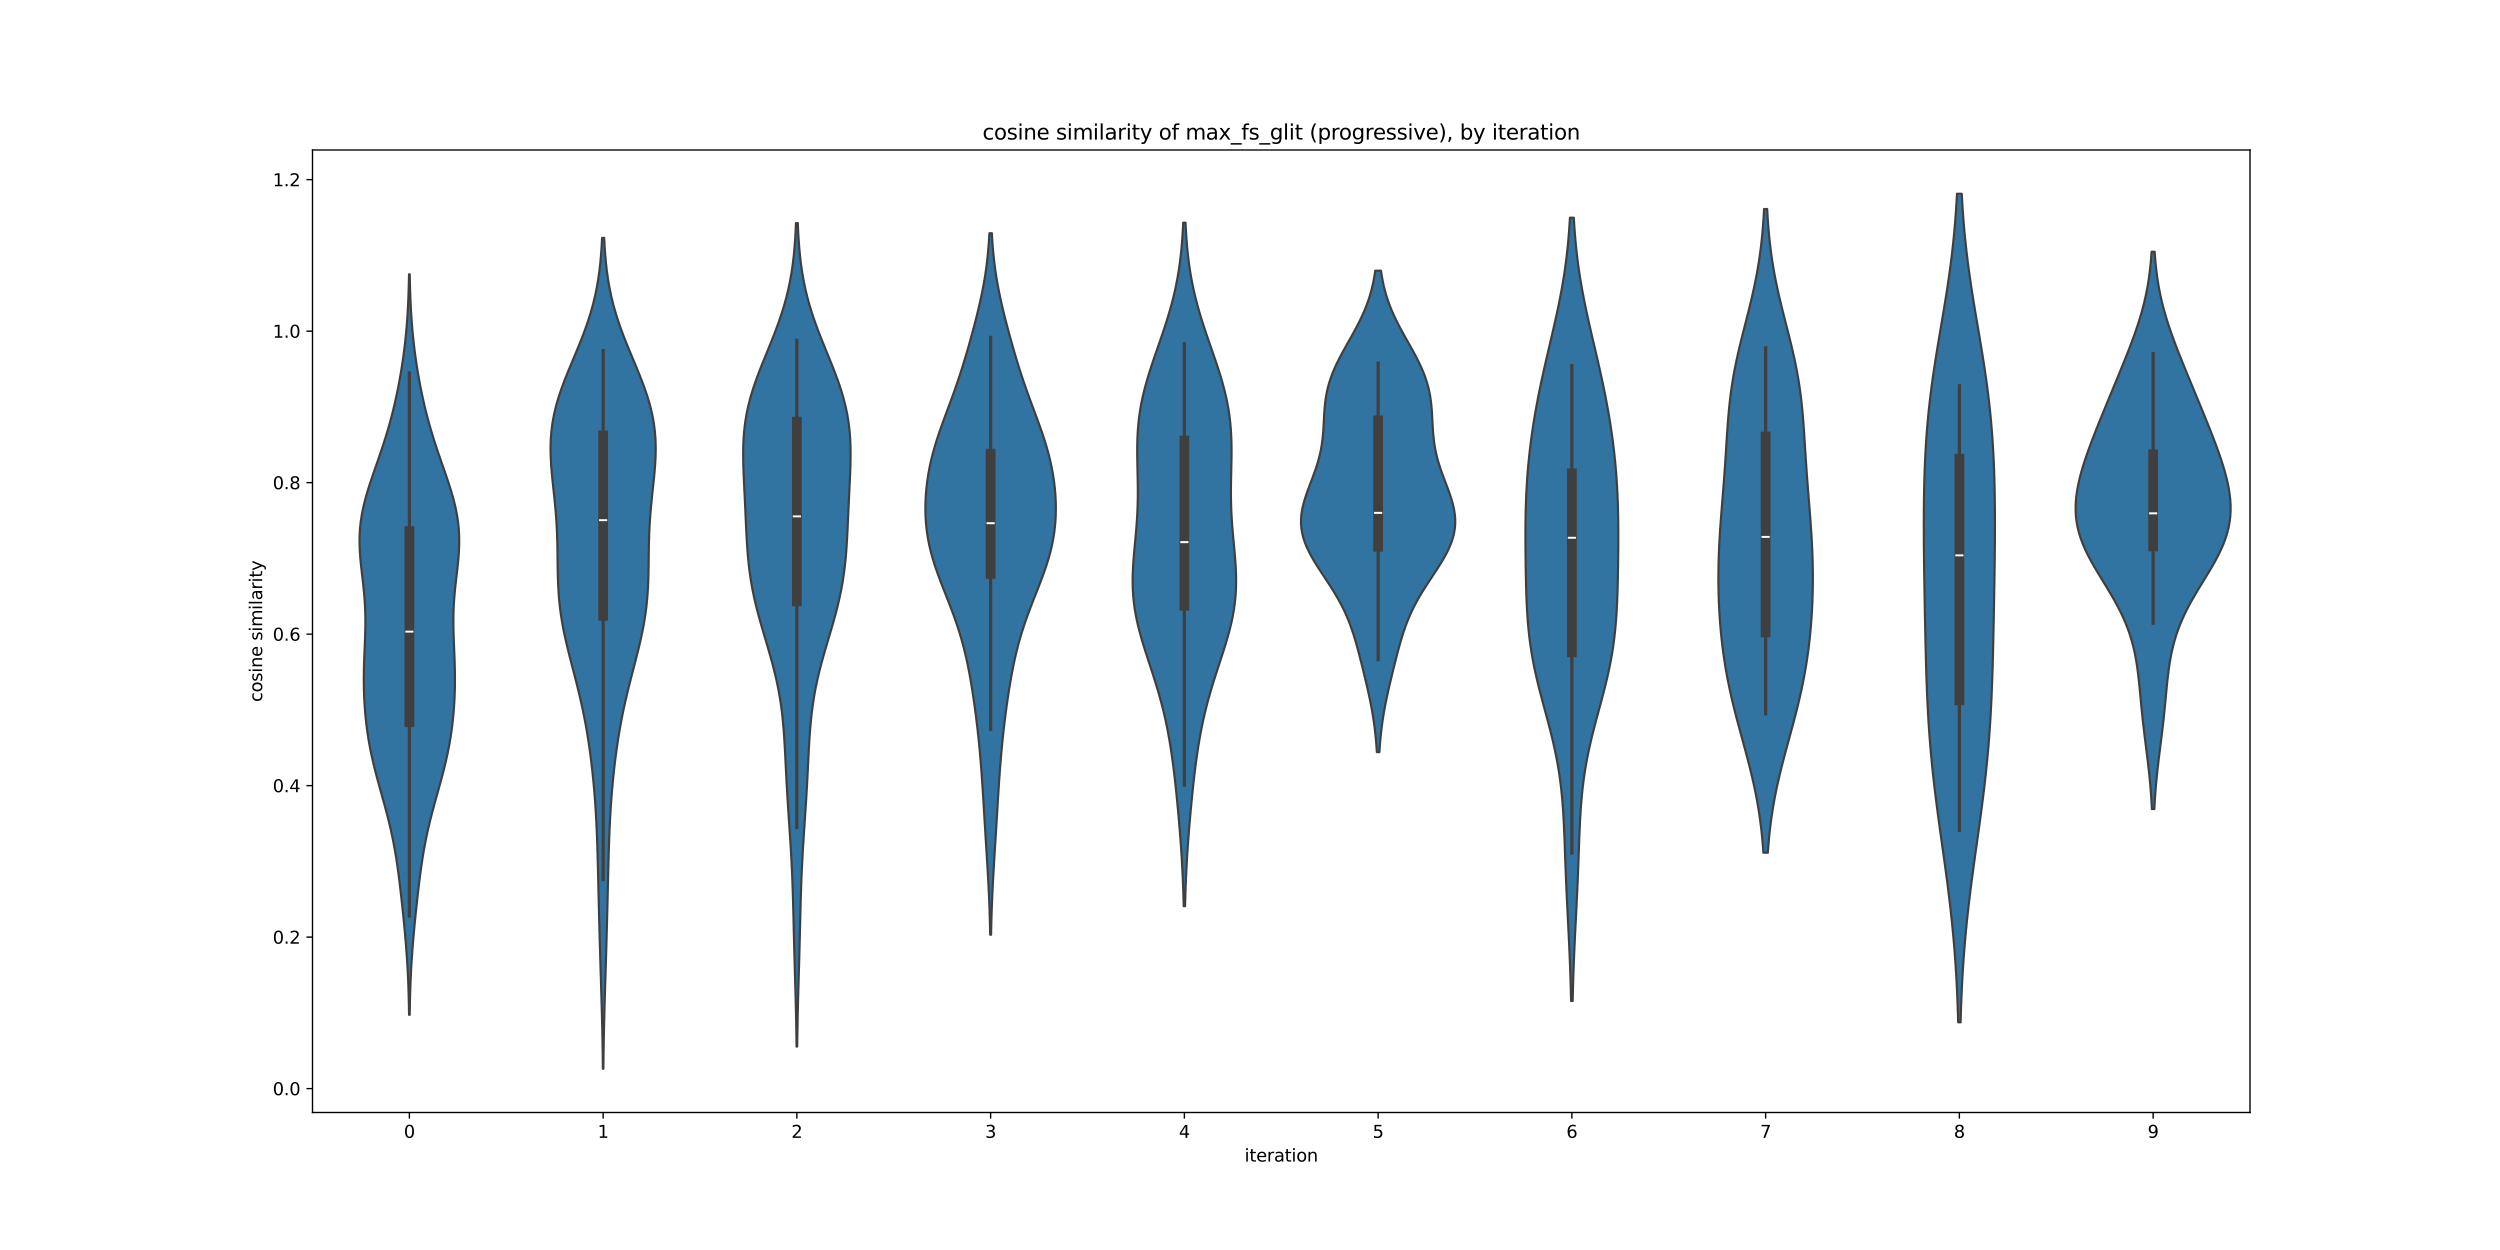 <?xml version="1.0" encoding="utf-8" standalone="no"?>
<!DOCTYPE svg PUBLIC "-//W3C//DTD SVG 1.1//EN"
  "http://www.w3.org/Graphics/SVG/1.1/DTD/svg11.dtd">
<svg xmlns:xlink="http://www.w3.org/1999/xlink" width="1440pt" height="720pt" viewBox="0 0 1440 720" xmlns="http://www.w3.org/2000/svg" version="1.1">
 <defs>
  <style type="text/css">*{stroke-linejoin: round; stroke-linecap: butt}</style>
 </defs>
 <g id="figure_1">
  <g id="patch_1">
   <path d="M 0 720 
L 1440 720 
L 1440 0 
L 0 0 
z
" style="fill: #ffffff"/>
  </g>
  <g id="axes_1">
   <g id="patch_2">
    <path d="M 180 640.8 
L 1296 640.8 
L 1296 86.4 
L 180 86.4 
z
" style="fill: #ffffff"/>
   </g>
   <g id="PolyCollection_1">
    <defs>
     <path id="m8c5f36c318" d="M 235.98 -135.46 
L 235.62 -135.46 
L 235.549 -139.769 
L 235.456 -144.077 
L 235.338 -148.386 
L 235.192 -152.695 
L 235.013 -157.004 
L 234.8 -161.313 
L 234.551 -165.621 
L 234.266 -169.93 
L 233.947 -174.239 
L 233.595 -178.548 
L 233.215 -182.857 
L 232.811 -187.165 
L 232.386 -191.474 
L 231.943 -195.783 
L 231.484 -200.092 
L 231.008 -204.401 
L 230.512 -208.709 
L 229.991 -213.018 
L 229.436 -217.327 
L 228.836 -221.636 
L 228.182 -225.944 
L 227.463 -230.253 
L 226.669 -234.562 
L 225.796 -238.871 
L 224.842 -243.18 
L 223.811 -247.488 
L 222.711 -251.797 
L 221.557 -256.106 
L 220.368 -260.415 
L 219.165 -264.724 
L 217.972 -269.032 
L 216.812 -273.341 
L 215.708 -277.65 
L 214.676 -281.959 
L 213.731 -286.268 
L 212.883 -290.576 
L 212.135 -294.885 
L 211.488 -299.194 
L 210.94 -303.503 
L 210.489 -307.812 
L 210.129 -312.12 
L 209.858 -316.429 
L 209.673 -320.738 
L 209.57 -325.047 
L 209.545 -329.356 
L 209.591 -333.664 
L 209.698 -337.973 
L 209.85 -342.282 
L 210.026 -346.591 
L 210.202 -350.9 
L 210.349 -355.208 
L 210.44 -359.517 
L 210.448 -363.826 
L 210.356 -368.135 
L 210.154 -372.444 
L 209.843 -376.752 
L 209.438 -381.061 
L 208.966 -385.37 
L 208.465 -389.679 
L 207.979 -393.987 
L 207.556 -398.296 
L 207.243 -402.605 
L 207.085 -406.914 
L 207.114 -411.223 
L 207.354 -415.531 
L 207.818 -419.84 
L 208.502 -424.149 
L 209.396 -428.458 
L 210.476 -432.767 
L 211.712 -437.075 
L 213.069 -441.384 
L 214.511 -445.693 
L 216 -450.002 
L 217.503 -454.311 
L 218.991 -458.619 
L 220.438 -462.928 
L 221.827 -467.237 
L 223.145 -471.546 
L 224.387 -475.855 
L 225.549 -480.163 
L 226.634 -484.472 
L 227.643 -488.781 
L 228.582 -493.09 
L 229.454 -497.399 
L 230.262 -501.707 
L 231.009 -506.016 
L 231.696 -510.325 
L 232.322 -514.634 
L 232.889 -518.943 
L 233.394 -523.251 
L 233.84 -527.56 
L 234.227 -531.869 
L 234.557 -536.178 
L 234.834 -540.487 
L 235.062 -544.795 
L 235.246 -549.104 
L 235.391 -553.413 
L 235.504 -557.722 
L 235.59 -562.03 
L 236.01 -562.03 
L 236.01 -562.03 
L 236.096 -557.722 
L 236.209 -553.413 
L 236.354 -549.104 
L 236.538 -544.795 
L 236.766 -540.487 
L 237.043 -536.178 
L 237.373 -531.869 
L 237.76 -527.56 
L 238.206 -523.251 
L 238.711 -518.943 
L 239.278 -514.634 
L 239.904 -510.325 
L 240.591 -506.016 
L 241.338 -501.707 
L 242.146 -497.399 
L 243.018 -493.09 
L 243.957 -488.781 
L 244.966 -484.472 
L 246.051 -480.163 
L 247.213 -475.855 
L 248.455 -471.546 
L 249.773 -467.237 
L 251.162 -462.928 
L 252.609 -458.619 
L 254.097 -454.311 
L 255.6 -450.002 
L 257.089 -445.693 
L 258.531 -441.384 
L 259.888 -437.075 
L 261.124 -432.767 
L 262.204 -428.458 
L 263.098 -424.149 
L 263.782 -419.84 
L 264.246 -415.531 
L 264.486 -411.223 
L 264.515 -406.914 
L 264.357 -402.605 
L 264.044 -398.296 
L 263.621 -393.987 
L 263.135 -389.679 
L 262.634 -385.37 
L 262.162 -381.061 
L 261.757 -376.752 
L 261.446 -372.444 
L 261.244 -368.135 
L 261.152 -363.826 
L 261.16 -359.517 
L 261.251 -355.208 
L 261.398 -350.9 
L 261.574 -346.591 
L 261.75 -342.282 
L 261.902 -337.973 
L 262.009 -333.664 
L 262.055 -329.356 
L 262.03 -325.047 
L 261.927 -320.738 
L 261.742 -316.429 
L 261.471 -312.12 
L 261.111 -307.812 
L 260.66 -303.503 
L 260.112 -299.194 
L 259.465 -294.885 
L 258.717 -290.576 
L 257.869 -286.268 
L 256.924 -281.959 
L 255.892 -277.65 
L 254.788 -273.341 
L 253.628 -269.032 
L 252.435 -264.724 
L 251.232 -260.415 
L 250.043 -256.106 
L 248.889 -251.797 
L 247.789 -247.488 
L 246.758 -243.18 
L 245.804 -238.871 
L 244.931 -234.562 
L 244.137 -230.253 
L 243.418 -225.944 
L 242.764 -221.636 
L 242.164 -217.327 
L 241.609 -213.018 
L 241.088 -208.709 
L 240.592 -204.401 
L 240.116 -200.092 
L 239.657 -195.783 
L 239.214 -191.474 
L 238.789 -187.165 
L 238.385 -182.857 
L 238.005 -178.548 
L 237.653 -174.239 
L 237.334 -169.93 
L 237.049 -165.621 
L 236.8 -161.313 
L 236.587 -157.004 
L 236.408 -152.695 
L 236.262 -148.386 
L 236.144 -144.077 
L 236.051 -139.769 
L 235.98 -135.46 
z
" style="stroke: #3f3f3f; stroke-width: 1.25"/>
    </defs>
    <g clip-path="url(#pc44f687138)">
     <use xlink:href="#m8c5f36c318" x="0" y="720" style="fill: #3274a1; stroke: #3f3f3f; stroke-width: 1.25"/>
    </g>
   </g>
   <g id="PolyCollection_2">
    <defs>
     <path id="ma08f1a1497" d="M 347.549 -104.4 
L 347.251 -104.4 
L 347.2 -109.234 
L 347.137 -114.068 
L 347.061 -118.902 
L 346.972 -123.737 
L 346.869 -128.571 
L 346.755 -133.405 
L 346.629 -138.239 
L 346.495 -143.073 
L 346.354 -147.907 
L 346.208 -152.742 
L 346.061 -157.576 
L 345.914 -162.41 
L 345.768 -167.244 
L 345.626 -172.078 
L 345.487 -176.912 
L 345.351 -181.746 
L 345.22 -186.581 
L 345.093 -191.415 
L 344.97 -196.249 
L 344.85 -201.083 
L 344.734 -205.917 
L 344.62 -210.751 
L 344.506 -215.585 
L 344.389 -220.42 
L 344.265 -225.254 
L 344.128 -230.088 
L 343.973 -234.922 
L 343.793 -239.756 
L 343.582 -244.59 
L 343.335 -249.425 
L 343.046 -254.259 
L 342.713 -259.093 
L 342.333 -263.927 
L 341.905 -268.761 
L 341.427 -273.595 
L 340.897 -278.429 
L 340.313 -283.264 
L 339.67 -288.098 
L 338.966 -292.932 
L 338.194 -297.766 
L 337.349 -302.6 
L 336.428 -307.434 
L 335.429 -312.268 
L 334.355 -317.103 
L 333.212 -321.937 
L 332.013 -326.771 
L 330.773 -331.605 
L 329.515 -336.439 
L 328.266 -341.273 
L 327.056 -346.108 
L 325.913 -350.942 
L 324.866 -355.776 
L 323.939 -360.61 
L 323.15 -365.444 
L 322.508 -370.278 
L 322.014 -375.112 
L 321.658 -379.947 
L 321.422 -384.781 
L 321.278 -389.615 
L 321.195 -394.449 
L 321.138 -399.283 
L 321.073 -404.117 
L 320.968 -408.952 
L 320.799 -413.786 
L 320.55 -418.62 
L 320.215 -423.454 
L 319.799 -428.288 
L 319.321 -433.122 
L 318.806 -437.956 
L 318.292 -442.791 
L 317.818 -447.625 
L 317.433 -452.459 
L 317.18 -457.293 
L 317.103 -462.127 
L 317.239 -466.961 
L 317.617 -471.795 
L 318.254 -476.63 
L 319.158 -481.464 
L 320.321 -486.298 
L 321.726 -491.132 
L 323.344 -495.966 
L 325.135 -500.8 
L 327.055 -505.635 
L 329.055 -510.469 
L 331.083 -515.303 
L 333.09 -520.137 
L 335.031 -524.971 
L 336.866 -529.805 
L 338.566 -534.639 
L 340.106 -539.474 
L 341.474 -544.308 
L 342.663 -549.142 
L 343.677 -553.976 
L 344.523 -558.81 
L 345.215 -563.644 
L 345.77 -568.479 
L 346.205 -573.313 
L 346.54 -578.147 
L 346.793 -582.981 
L 348.007 -582.981 
L 348.007 -582.981 
L 348.26 -578.147 
L 348.595 -573.313 
L 349.03 -568.479 
L 349.585 -563.644 
L 350.277 -558.81 
L 351.123 -553.976 
L 352.137 -549.142 
L 353.326 -544.308 
L 354.694 -539.474 
L 356.234 -534.639 
L 357.934 -529.805 
L 359.769 -524.971 
L 361.71 -520.137 
L 363.717 -515.303 
L 365.745 -510.469 
L 367.745 -505.635 
L 369.665 -500.8 
L 371.456 -495.966 
L 373.074 -491.132 
L 374.479 -486.298 
L 375.642 -481.464 
L 376.546 -476.63 
L 377.183 -471.795 
L 377.561 -466.961 
L 377.697 -462.127 
L 377.62 -457.293 
L 377.367 -452.459 
L 376.982 -447.625 
L 376.508 -442.791 
L 375.994 -437.956 
L 375.479 -433.122 
L 375.001 -428.288 
L 374.585 -423.454 
L 374.25 -418.62 
L 374.001 -413.786 
L 373.832 -408.952 
L 373.727 -404.117 
L 373.662 -399.283 
L 373.605 -394.449 
L 373.522 -389.615 
L 373.378 -384.781 
L 373.142 -379.947 
L 372.786 -375.112 
L 372.292 -370.278 
L 371.65 -365.444 
L 370.861 -360.61 
L 369.934 -355.776 
L 368.887 -350.942 
L 367.744 -346.108 
L 366.534 -341.273 
L 365.285 -336.439 
L 364.027 -331.605 
L 362.787 -326.771 
L 361.588 -321.937 
L 360.445 -317.103 
L 359.371 -312.268 
L 358.372 -307.434 
L 357.451 -302.6 
L 356.606 -297.766 
L 355.834 -292.932 
L 355.13 -288.098 
L 354.487 -283.264 
L 353.903 -278.429 
L 353.373 -273.595 
L 352.895 -268.761 
L 352.467 -263.927 
L 352.087 -259.093 
L 351.754 -254.259 
L 351.465 -249.425 
L 351.218 -244.59 
L 351.007 -239.756 
L 350.827 -234.922 
L 350.672 -230.088 
L 350.535 -225.254 
L 350.411 -220.42 
L 350.294 -215.585 
L 350.18 -210.751 
L 350.066 -205.917 
L 349.95 -201.083 
L 349.83 -196.249 
L 349.707 -191.415 
L 349.58 -186.581 
L 349.449 -181.746 
L 349.313 -176.912 
L 349.174 -172.078 
L 349.032 -167.244 
L 348.886 -162.41 
L 348.739 -157.576 
L 348.592 -152.742 
L 348.446 -147.907 
L 348.305 -143.073 
L 348.171 -138.239 
L 348.045 -133.405 
L 347.931 -128.571 
L 347.828 -123.737 
L 347.739 -118.902 
L 347.663 -114.068 
L 347.6 -109.234 
L 347.549 -104.4 
z
" style="stroke: #3f3f3f; stroke-width: 1.25"/>
    </defs>
    <g clip-path="url(#pc44f687138)">
     <use xlink:href="#ma08f1a1497" x="0" y="720" style="fill: #3274a1; stroke: #3f3f3f; stroke-width: 1.25"/>
    </g>
   </g>
   <g id="PolyCollection_3">
    <defs>
     <path id="m2a7fe8204d" d="M 459.189 -117.179 
L 458.811 -117.179 
L 458.751 -121.97 
L 458.678 -126.761 
L 458.592 -131.552 
L 458.493 -136.343 
L 458.381 -141.135 
L 458.259 -145.926 
L 458.128 -150.717 
L 457.991 -155.508 
L 457.853 -160.299 
L 457.714 -165.09 
L 457.58 -169.881 
L 457.451 -174.672 
L 457.327 -179.464 
L 457.209 -184.255 
L 457.094 -189.046 
L 456.977 -193.837 
L 456.855 -198.628 
L 456.721 -203.419 
L 456.569 -208.21 
L 456.396 -213.001 
L 456.197 -217.793 
L 455.97 -222.584 
L 455.715 -227.375 
L 455.434 -232.166 
L 455.133 -236.957 
L 454.817 -241.748 
L 454.493 -246.539 
L 454.17 -251.33 
L 453.855 -256.122 
L 453.555 -260.913 
L 453.272 -265.704 
L 453.008 -270.495 
L 452.761 -275.286 
L 452.524 -280.077 
L 452.286 -284.868 
L 452.032 -289.659 
L 451.746 -294.45 
L 451.409 -299.242 
L 450.999 -304.033 
L 450.497 -308.824 
L 449.887 -313.615 
L 449.154 -318.406 
L 448.292 -323.197 
L 447.3 -327.988 
L 446.182 -332.779 
L 444.953 -337.571 
L 443.633 -342.362 
L 442.248 -347.153 
L 440.83 -351.944 
L 439.411 -356.735 
L 438.025 -361.526 
L 436.704 -366.317 
L 435.475 -371.108 
L 434.361 -375.9 
L 433.377 -380.691 
L 432.53 -385.482 
L 431.82 -390.273 
L 431.238 -395.064 
L 430.77 -399.855 
L 430.397 -404.646 
L 430.097 -409.437 
L 429.846 -414.229 
L 429.623 -419.02 
L 429.409 -423.811 
L 429.192 -428.602 
L 428.965 -433.393 
L 428.732 -438.184 
L 428.502 -442.975 
L 428.295 -447.766 
L 428.136 -452.558 
L 428.057 -457.349 
L 428.091 -462.14 
L 428.272 -466.931 
L 428.63 -471.722 
L 429.19 -476.513 
L 429.969 -481.304 
L 430.974 -486.095 
L 432.202 -490.886 
L 433.637 -495.678 
L 435.255 -500.469 
L 437.022 -505.26 
L 438.899 -510.051 
L 440.84 -514.842 
L 442.802 -519.633 
L 444.738 -524.424 
L 446.609 -529.215 
L 448.381 -534.007 
L 450.024 -538.798 
L 451.52 -543.589 
L 452.855 -548.38 
L 454.025 -553.171 
L 455.032 -557.962 
L 455.882 -562.753 
L 456.587 -567.544 
L 457.161 -572.336 
L 457.62 -577.127 
L 457.981 -581.918 
L 458.26 -586.709 
L 458.471 -591.5 
L 459.529 -591.5 
L 459.529 -591.5 
L 459.74 -586.709 
L 460.019 -581.918 
L 460.38 -577.127 
L 460.839 -572.336 
L 461.413 -567.544 
L 462.118 -562.753 
L 462.968 -557.962 
L 463.975 -553.171 
L 465.145 -548.38 
L 466.48 -543.589 
L 467.976 -538.798 
L 469.619 -534.007 
L 471.391 -529.215 
L 473.262 -524.424 
L 475.198 -519.633 
L 477.16 -514.842 
L 479.101 -510.051 
L 480.978 -505.26 
L 482.745 -500.469 
L 484.363 -495.678 
L 485.798 -490.886 
L 487.026 -486.095 
L 488.031 -481.304 
L 488.81 -476.513 
L 489.37 -471.722 
L 489.728 -466.931 
L 489.909 -462.14 
L 489.943 -457.349 
L 489.864 -452.558 
L 489.705 -447.766 
L 489.498 -442.975 
L 489.268 -438.184 
L 489.035 -433.393 
L 488.808 -428.602 
L 488.591 -423.811 
L 488.377 -419.02 
L 488.154 -414.229 
L 487.903 -409.437 
L 487.603 -404.646 
L 487.23 -399.855 
L 486.762 -395.064 
L 486.18 -390.273 
L 485.47 -385.482 
L 484.623 -380.691 
L 483.639 -375.9 
L 482.525 -371.108 
L 481.296 -366.317 
L 479.975 -361.526 
L 478.589 -356.735 
L 477.17 -351.944 
L 475.752 -347.153 
L 474.367 -342.362 
L 473.047 -337.571 
L 471.818 -332.779 
L 470.7 -327.988 
L 469.708 -323.197 
L 468.846 -318.406 
L 468.113 -313.615 
L 467.503 -308.824 
L 467.001 -304.033 
L 466.591 -299.242 
L 466.254 -294.45 
L 465.968 -289.659 
L 465.714 -284.868 
L 465.476 -280.077 
L 465.239 -275.286 
L 464.992 -270.495 
L 464.728 -265.704 
L 464.445 -260.913 
L 464.145 -256.122 
L 463.83 -251.33 
L 463.507 -246.539 
L 463.183 -241.748 
L 462.867 -236.957 
L 462.566 -232.166 
L 462.285 -227.375 
L 462.03 -222.584 
L 461.803 -217.793 
L 461.604 -213.001 
L 461.431 -208.21 
L 461.279 -203.419 
L 461.145 -198.628 
L 461.023 -193.837 
L 460.906 -189.046 
L 460.791 -184.255 
L 460.673 -179.464 
L 460.549 -174.672 
L 460.42 -169.881 
L 460.286 -165.09 
L 460.147 -160.299 
L 460.009 -155.508 
L 459.872 -150.717 
L 459.741 -145.926 
L 459.619 -141.135 
L 459.507 -136.343 
L 459.408 -131.552 
L 459.322 -126.761 
L 459.249 -121.97 
L 459.189 -117.179 
z
" style="stroke: #3f3f3f; stroke-width: 1.25"/>
    </defs>
    <g clip-path="url(#pc44f687138)">
     <use xlink:href="#m2a7fe8204d" x="0" y="720" style="fill: #3274a1; stroke: #3f3f3f; stroke-width: 1.25"/>
    </g>
   </g>
   <g id="PolyCollection_4">
    <defs>
     <path id="m78d45968b4" d="M 570.863 -181.608 
L 570.337 -181.608 
L 570.255 -185.689 
L 570.155 -189.771 
L 570.035 -193.852 
L 569.895 -197.933 
L 569.734 -202.014 
L 569.553 -206.095 
L 569.352 -210.177 
L 569.135 -214.258 
L 568.903 -218.339 
L 568.661 -222.42 
L 568.411 -226.501 
L 568.156 -230.583 
L 567.901 -234.664 
L 567.647 -238.745 
L 567.395 -242.826 
L 567.146 -246.908 
L 566.899 -250.989 
L 566.652 -255.07 
L 566.404 -259.151 
L 566.15 -263.232 
L 565.888 -267.314 
L 565.613 -271.395 
L 565.321 -275.476 
L 565.008 -279.557 
L 564.673 -283.638 
L 564.311 -287.72 
L 563.921 -291.801 
L 563.502 -295.882 
L 563.052 -299.963 
L 562.573 -304.045 
L 562.063 -308.126 
L 561.523 -312.207 
L 560.951 -316.288 
L 560.345 -320.369 
L 559.701 -324.451 
L 559.012 -328.532 
L 558.272 -332.613 
L 557.47 -336.694 
L 556.596 -340.776 
L 555.64 -344.857 
L 554.592 -348.938 
L 553.446 -353.019 
L 552.198 -357.1 
L 550.851 -361.182 
L 549.412 -365.263 
L 547.896 -369.344 
L 546.322 -373.425 
L 544.716 -377.506 
L 543.11 -381.588 
L 541.536 -385.669 
L 540.027 -389.75 
L 538.616 -393.831 
L 537.332 -397.913 
L 536.197 -401.994 
L 535.227 -406.075 
L 534.434 -410.156 
L 533.82 -414.237 
L 533.384 -418.319 
L 533.118 -422.4 
L 533.015 -426.481 
L 533.067 -430.562 
L 533.265 -434.643 
L 533.606 -438.725 
L 534.086 -442.806 
L 534.705 -446.887 
L 535.462 -450.968 
L 536.356 -455.05 
L 537.383 -459.131 
L 538.537 -463.212 
L 539.804 -467.293 
L 541.168 -471.374 
L 542.607 -475.456 
L 544.097 -479.537 
L 545.613 -483.618 
L 547.131 -487.699 
L 548.629 -491.78 
L 550.092 -495.862 
L 551.508 -499.943 
L 552.873 -504.024 
L 554.185 -508.105 
L 555.449 -512.187 
L 556.669 -516.268 
L 557.852 -520.349 
L 559.001 -524.43 
L 560.12 -528.511 
L 561.208 -532.593 
L 562.261 -536.674 
L 563.272 -540.755 
L 564.234 -544.836 
L 565.137 -548.917 
L 565.973 -552.999 
L 566.735 -557.08 
L 567.418 -561.161 
L 568.019 -565.242 
L 568.539 -569.324 
L 568.979 -573.405 
L 569.346 -577.486 
L 569.646 -581.567 
L 569.886 -585.648 
L 571.314 -585.648 
L 571.314 -585.648 
L 571.554 -581.567 
L 571.854 -577.486 
L 572.221 -573.405 
L 572.661 -569.324 
L 573.181 -565.242 
L 573.782 -561.161 
L 574.465 -557.08 
L 575.227 -552.999 
L 576.063 -548.917 
L 576.966 -544.836 
L 577.928 -540.755 
L 578.939 -536.674 
L 579.992 -532.593 
L 581.08 -528.511 
L 582.199 -524.43 
L 583.348 -520.349 
L 584.531 -516.268 
L 585.751 -512.187 
L 587.015 -508.105 
L 588.327 -504.024 
L 589.692 -499.943 
L 591.108 -495.862 
L 592.571 -491.78 
L 594.069 -487.699 
L 595.587 -483.618 
L 597.103 -479.537 
L 598.593 -475.456 
L 600.032 -471.374 
L 601.396 -467.293 
L 602.663 -463.212 
L 603.817 -459.131 
L 604.844 -455.05 
L 605.738 -450.968 
L 606.495 -446.887 
L 607.114 -442.806 
L 607.594 -438.725 
L 607.935 -434.643 
L 608.133 -430.562 
L 608.185 -426.481 
L 608.082 -422.4 
L 607.816 -418.319 
L 607.38 -414.237 
L 606.766 -410.156 
L 605.973 -406.075 
L 605.003 -401.994 
L 603.868 -397.913 
L 602.584 -393.831 
L 601.173 -389.75 
L 599.664 -385.669 
L 598.09 -381.588 
L 596.484 -377.506 
L 594.878 -373.425 
L 593.304 -369.344 
L 591.788 -365.263 
L 590.349 -361.182 
L 589.002 -357.1 
L 587.754 -353.019 
L 586.608 -348.938 
L 585.56 -344.857 
L 584.604 -340.776 
L 583.73 -336.694 
L 582.928 -332.613 
L 582.188 -328.532 
L 581.499 -324.451 
L 580.855 -320.369 
L 580.249 -316.288 
L 579.677 -312.207 
L 579.137 -308.126 
L 578.627 -304.045 
L 578.148 -299.963 
L 577.698 -295.882 
L 577.279 -291.801 
L 576.889 -287.72 
L 576.527 -283.638 
L 576.192 -279.557 
L 575.879 -275.476 
L 575.587 -271.395 
L 575.312 -267.314 
L 575.05 -263.232 
L 574.796 -259.151 
L 574.548 -255.07 
L 574.301 -250.989 
L 574.054 -246.908 
L 573.805 -242.826 
L 573.553 -238.745 
L 573.299 -234.664 
L 573.044 -230.583 
L 572.789 -226.501 
L 572.539 -222.42 
L 572.297 -218.339 
L 572.065 -214.258 
L 571.848 -210.177 
L 571.647 -206.095 
L 571.466 -202.014 
L 571.305 -197.933 
L 571.165 -193.852 
L 571.045 -189.771 
L 570.945 -185.689 
L 570.863 -181.608 
z
" style="stroke: #3f3f3f; stroke-width: 1.25"/>
    </defs>
    <g clip-path="url(#pc44f687138)">
     <use xlink:href="#m78d45968b4" x="0" y="720" style="fill: #3274a1; stroke: #3f3f3f; stroke-width: 1.25"/>
    </g>
   </g>
   <g id="PolyCollection_5">
    <defs>
     <path id="m9335e79978" d="M 682.594 -198.055 
L 681.806 -198.055 
L 681.704 -202.032 
L 681.584 -206.008 
L 681.444 -209.985 
L 681.282 -213.962 
L 681.098 -217.938 
L 680.891 -221.915 
L 680.661 -225.892 
L 680.409 -229.868 
L 680.136 -233.845 
L 679.843 -237.822 
L 679.532 -241.799 
L 679.202 -245.775 
L 678.857 -249.752 
L 678.496 -253.729 
L 678.119 -257.705 
L 677.726 -261.682 
L 677.315 -265.659 
L 676.883 -269.635 
L 676.428 -273.612 
L 675.944 -277.589 
L 675.427 -281.566 
L 674.87 -285.542 
L 674.268 -289.519 
L 673.615 -293.496 
L 672.904 -297.472 
L 672.129 -301.449 
L 671.287 -305.426 
L 670.374 -309.402 
L 669.389 -313.379 
L 668.333 -317.356 
L 667.208 -321.333 
L 666.023 -325.309 
L 664.785 -329.286 
L 663.51 -333.263 
L 662.212 -337.239 
L 660.911 -341.216 
L 659.63 -345.193 
L 658.391 -349.169 
L 657.218 -353.146 
L 656.135 -357.123 
L 655.164 -361.1 
L 654.322 -365.076 
L 653.625 -369.053 
L 653.083 -373.03 
L 652.697 -377.006 
L 652.467 -380.983 
L 652.384 -384.96 
L 652.434 -388.936 
L 652.597 -392.913 
L 652.852 -396.89 
L 653.172 -400.867 
L 653.532 -404.843 
L 653.906 -408.82 
L 654.27 -412.797 
L 654.602 -416.773 
L 654.887 -420.75 
L 655.111 -424.727 
L 655.269 -428.703 
L 655.359 -432.68 
L 655.386 -436.657 
L 655.36 -440.634 
L 655.294 -444.61 
L 655.207 -448.587 
L 655.118 -452.564 
L 655.05 -456.54 
L 655.025 -460.517 
L 655.064 -464.494 
L 655.188 -468.47 
L 655.413 -472.447 
L 655.753 -476.424 
L 656.218 -480.401 
L 656.813 -484.377 
L 657.541 -488.354 
L 658.397 -492.331 
L 659.375 -496.307 
L 660.462 -500.284 
L 661.646 -504.261 
L 662.907 -508.237 
L 664.229 -512.214 
L 665.591 -516.191 
L 666.972 -520.168 
L 668.352 -524.144 
L 669.712 -528.121 
L 671.034 -532.098 
L 672.303 -536.074 
L 673.505 -540.051 
L 674.63 -544.028 
L 675.67 -548.004 
L 676.62 -551.981 
L 677.476 -555.958 
L 678.24 -559.935 
L 678.913 -563.911 
L 679.498 -567.888 
L 680.002 -571.865 
L 680.43 -575.841 
L 680.789 -579.818 
L 681.087 -583.795 
L 681.332 -587.771 
L 681.53 -591.748 
L 682.87 -591.748 
L 682.87 -591.748 
L 683.068 -587.771 
L 683.313 -583.795 
L 683.611 -579.818 
L 683.97 -575.841 
L 684.398 -571.865 
L 684.902 -567.888 
L 685.487 -563.911 
L 686.16 -559.935 
L 686.924 -555.958 
L 687.78 -551.981 
L 688.73 -548.004 
L 689.77 -544.028 
L 690.895 -540.051 
L 692.097 -536.074 
L 693.366 -532.098 
L 694.688 -528.121 
L 696.048 -524.144 
L 697.428 -520.168 
L 698.809 -516.191 
L 700.171 -512.214 
L 701.493 -508.237 
L 702.754 -504.261 
L 703.938 -500.284 
L 705.025 -496.307 
L 706.003 -492.331 
L 706.859 -488.354 
L 707.587 -484.377 
L 708.182 -480.401 
L 708.647 -476.424 
L 708.987 -472.447 
L 709.212 -468.47 
L 709.336 -464.494 
L 709.375 -460.517 
L 709.35 -456.54 
L 709.282 -452.564 
L 709.193 -448.587 
L 709.106 -444.61 
L 709.04 -440.634 
L 709.014 -436.657 
L 709.041 -432.68 
L 709.131 -428.703 
L 709.289 -424.727 
L 709.513 -420.75 
L 709.798 -416.773 
L 710.13 -412.797 
L 710.494 -408.82 
L 710.868 -404.843 
L 711.228 -400.867 
L 711.548 -396.89 
L 711.803 -392.913 
L 711.966 -388.936 
L 712.016 -384.96 
L 711.933 -380.983 
L 711.703 -377.006 
L 711.317 -373.03 
L 710.775 -369.053 
L 710.078 -365.076 
L 709.236 -361.1 
L 708.265 -357.123 
L 707.182 -353.146 
L 706.009 -349.169 
L 704.77 -345.193 
L 703.489 -341.216 
L 702.188 -337.239 
L 700.89 -333.263 
L 699.615 -329.286 
L 698.377 -325.309 
L 697.192 -321.333 
L 696.067 -317.356 
L 695.011 -313.379 
L 694.026 -309.402 
L 693.113 -305.426 
L 692.271 -301.449 
L 691.496 -297.472 
L 690.785 -293.496 
L 690.132 -289.519 
L 689.53 -285.542 
L 688.973 -281.566 
L 688.456 -277.589 
L 687.972 -273.612 
L 687.517 -269.635 
L 687.085 -265.659 
L 686.674 -261.682 
L 686.281 -257.705 
L 685.904 -253.729 
L 685.543 -249.752 
L 685.198 -245.775 
L 684.868 -241.799 
L 684.557 -237.822 
L 684.264 -233.845 
L 683.991 -229.868 
L 683.739 -225.892 
L 683.509 -221.915 
L 683.302 -217.938 
L 683.118 -213.962 
L 682.956 -209.985 
L 682.816 -206.008 
L 682.696 -202.032 
L 682.594 -198.055 
z
" style="stroke: #3f3f3f; stroke-width: 1.25"/>
    </defs>
    <g clip-path="url(#pc44f687138)">
     <use xlink:href="#m9335e79978" x="0" y="720" style="fill: #3274a1; stroke: #3f3f3f; stroke-width: 1.25"/>
    </g>
   </g>
   <g id="PolyCollection_6">
    <defs>
     <path id="m281123319c" d="M 794.542 -286.791 
L 793.058 -286.791 
L 792.876 -289.592 
L 792.661 -292.393 
L 792.41 -295.194 
L 792.12 -297.994 
L 791.789 -300.795 
L 791.416 -303.596 
L 791.001 -306.397 
L 790.544 -309.197 
L 790.047 -311.998 
L 789.512 -314.799 
L 788.943 -317.6 
L 788.344 -320.4 
L 787.72 -323.201 
L 787.075 -326.002 
L 786.413 -328.803 
L 785.739 -331.603 
L 785.054 -334.404 
L 784.36 -337.205 
L 783.655 -340.006 
L 782.937 -342.806 
L 782.198 -345.607 
L 781.433 -348.408 
L 780.631 -351.209 
L 779.78 -354.009 
L 778.868 -356.81 
L 777.884 -359.611 
L 776.813 -362.412 
L 775.648 -365.212 
L 774.379 -368.013 
L 773.001 -370.814 
L 771.516 -373.615 
L 769.927 -376.415 
L 768.245 -379.216 
L 766.485 -382.017 
L 764.668 -384.818 
L 762.819 -387.618 
L 760.969 -390.419 
L 759.149 -393.22 
L 757.395 -396.021 
L 755.742 -398.821 
L 754.223 -401.622 
L 752.871 -404.423 
L 751.714 -407.224 
L 750.773 -410.024 
L 750.065 -412.825 
L 749.6 -415.626 
L 749.38 -418.427 
L 749.4 -421.227 
L 749.647 -424.028 
L 750.103 -426.829 
L 750.742 -429.63 
L 751.536 -432.43 
L 752.45 -435.231 
L 753.451 -438.032 
L 754.501 -440.833 
L 755.566 -443.633 
L 756.614 -446.434 
L 757.614 -449.235 
L 758.543 -452.036 
L 759.379 -454.836 
L 760.112 -457.637 
L 760.732 -460.438 
L 761.241 -463.239 
L 761.644 -466.039 
L 761.953 -468.84 
L 762.185 -471.641 
L 762.363 -474.442 
L 762.511 -477.242 
L 762.655 -480.043 
L 762.823 -482.844 
L 763.041 -485.645 
L 763.335 -488.445 
L 763.727 -491.246 
L 764.235 -494.047 
L 764.872 -496.848 
L 765.646 -499.648 
L 766.561 -502.449 
L 767.613 -505.25 
L 768.795 -508.051 
L 770.094 -510.851 
L 771.493 -513.652 
L 772.971 -516.453 
L 774.507 -519.254 
L 776.077 -522.054 
L 777.655 -524.855 
L 779.22 -527.656 
L 780.748 -530.457 
L 782.22 -533.258 
L 783.619 -536.058 
L 784.931 -538.859 
L 786.146 -541.66 
L 787.257 -544.461 
L 788.259 -547.261 
L 789.153 -550.062 
L 789.94 -552.863 
L 790.626 -555.664 
L 791.215 -558.464 
L 791.716 -561.265 
L 792.136 -564.066 
L 795.464 -564.066 
L 795.464 -564.066 
L 795.884 -561.265 
L 796.385 -558.464 
L 796.974 -555.664 
L 797.66 -552.863 
L 798.447 -550.062 
L 799.341 -547.261 
L 800.343 -544.461 
L 801.454 -541.66 
L 802.669 -538.859 
L 803.981 -536.058 
L 805.38 -533.258 
L 806.852 -530.457 
L 808.38 -527.656 
L 809.945 -524.855 
L 811.523 -522.054 
L 813.093 -519.254 
L 814.629 -516.453 
L 816.107 -513.652 
L 817.506 -510.851 
L 818.805 -508.051 
L 819.987 -505.25 
L 821.039 -502.449 
L 821.954 -499.648 
L 822.728 -496.848 
L 823.365 -494.047 
L 823.873 -491.246 
L 824.265 -488.445 
L 824.559 -485.645 
L 824.777 -482.844 
L 824.945 -480.043 
L 825.089 -477.242 
L 825.237 -474.442 
L 825.415 -471.641 
L 825.647 -468.84 
L 825.956 -466.039 
L 826.359 -463.239 
L 826.868 -460.438 
L 827.488 -457.637 
L 828.221 -454.836 
L 829.057 -452.036 
L 829.986 -449.235 
L 830.986 -446.434 
L 832.034 -443.633 
L 833.099 -440.833 
L 834.149 -438.032 
L 835.15 -435.231 
L 836.064 -432.43 
L 836.858 -429.63 
L 837.497 -426.829 
L 837.953 -424.028 
L 838.2 -421.227 
L 838.22 -418.427 
L 838 -415.626 
L 837.535 -412.825 
L 836.827 -410.024 
L 835.886 -407.224 
L 834.729 -404.423 
L 833.377 -401.622 
L 831.858 -398.821 
L 830.205 -396.021 
L 828.451 -393.22 
L 826.631 -390.419 
L 824.781 -387.618 
L 822.932 -384.818 
L 821.115 -382.017 
L 819.355 -379.216 
L 817.673 -376.415 
L 816.084 -373.615 
L 814.599 -370.814 
L 813.221 -368.013 
L 811.952 -365.212 
L 810.787 -362.412 
L 809.716 -359.611 
L 808.732 -356.81 
L 807.82 -354.009 
L 806.969 -351.209 
L 806.167 -348.408 
L 805.402 -345.607 
L 804.663 -342.806 
L 803.945 -340.006 
L 803.24 -337.205 
L 802.546 -334.404 
L 801.861 -331.603 
L 801.187 -328.803 
L 800.525 -326.002 
L 799.88 -323.201 
L 799.256 -320.4 
L 798.657 -317.6 
L 798.088 -314.799 
L 797.553 -311.998 
L 797.056 -309.197 
L 796.599 -306.397 
L 796.184 -303.596 
L 795.811 -300.795 
L 795.48 -297.994 
L 795.19 -295.194 
L 794.939 -292.393 
L 794.724 -289.592 
L 794.542 -286.791 
z
" style="stroke: #3f3f3f; stroke-width: 1.25"/>
    </defs>
    <g clip-path="url(#pc44f687138)">
     <use xlink:href="#m281123319c" x="0" y="720" style="fill: #3274a1; stroke: #3f3f3f; stroke-width: 1.25"/>
    </g>
   </g>
   <g id="PolyCollection_7">
    <defs>
     <path id="m91cf64f7a6" d="M 905.855 -143.435 
L 904.945 -143.435 
L 904.839 -147.993 
L 904.717 -152.55 
L 904.577 -157.107 
L 904.42 -161.664 
L 904.246 -166.221 
L 904.057 -170.778 
L 903.853 -175.336 
L 903.637 -179.893 
L 903.413 -184.45 
L 903.184 -189.007 
L 902.953 -193.564 
L 902.725 -198.121 
L 902.504 -202.679 
L 902.291 -207.236 
L 902.091 -211.793 
L 901.902 -216.35 
L 901.725 -220.907 
L 901.557 -225.464 
L 901.393 -230.021 
L 901.228 -234.579 
L 901.052 -239.136 
L 900.856 -243.693 
L 900.628 -248.25 
L 900.356 -252.807 
L 900.027 -257.364 
L 899.629 -261.922 
L 899.15 -266.479 
L 898.583 -271.036 
L 897.919 -275.593 
L 897.155 -280.15 
L 896.293 -284.707 
L 895.336 -289.265 
L 894.293 -293.822 
L 893.176 -298.379 
L 892.002 -302.936 
L 890.789 -307.493 
L 889.558 -312.05 
L 888.332 -316.607 
L 887.133 -321.165 
L 885.982 -325.722 
L 884.897 -330.279 
L 883.896 -334.836 
L 882.99 -339.393 
L 882.186 -343.95 
L 881.489 -348.508 
L 880.896 -353.065 
L 880.403 -357.622 
L 880.002 -362.179 
L 879.681 -366.736 
L 879.429 -371.293 
L 879.233 -375.85 
L 879.08 -380.408 
L 878.961 -384.965 
L 878.867 -389.522 
L 878.792 -394.079 
L 878.732 -398.636 
L 878.688 -403.193 
L 878.661 -407.751 
L 878.655 -412.308 
L 878.675 -416.865 
L 878.726 -421.422 
L 878.815 -425.979 
L 878.947 -430.536 
L 879.127 -435.094 
L 879.36 -439.651 
L 879.649 -444.208 
L 879.995 -448.765 
L 880.399 -453.322 
L 880.863 -457.879 
L 881.385 -462.436 
L 881.964 -466.994 
L 882.601 -471.551 
L 883.293 -476.108 
L 884.04 -480.665 
L 884.839 -485.222 
L 885.689 -489.779 
L 886.586 -494.337 
L 887.528 -498.894 
L 888.509 -503.451 
L 889.523 -508.008 
L 890.563 -512.565 
L 891.622 -517.122 
L 892.69 -521.68 
L 893.756 -526.237 
L 894.811 -530.794 
L 895.845 -535.351 
L 896.846 -539.908 
L 897.805 -544.465 
L 898.714 -549.022 
L 899.566 -553.58 
L 900.356 -558.137 
L 901.078 -562.694 
L 901.732 -567.251 
L 902.317 -571.808 
L 902.834 -576.365 
L 903.285 -580.923 
L 903.674 -585.48 
L 904.006 -590.037 
L 904.286 -594.594 
L 906.514 -594.594 
L 906.514 -594.594 
L 906.794 -590.037 
L 907.126 -585.48 
L 907.515 -580.923 
L 907.966 -576.365 
L 908.483 -571.808 
L 909.068 -567.251 
L 909.722 -562.694 
L 910.444 -558.137 
L 911.234 -553.58 
L 912.086 -549.022 
L 912.995 -544.465 
L 913.954 -539.908 
L 914.955 -535.351 
L 915.989 -530.794 
L 917.044 -526.237 
L 918.11 -521.68 
L 919.178 -517.122 
L 920.237 -512.565 
L 921.277 -508.008 
L 922.291 -503.451 
L 923.272 -498.894 
L 924.214 -494.337 
L 925.111 -489.779 
L 925.961 -485.222 
L 926.76 -480.665 
L 927.507 -476.108 
L 928.199 -471.551 
L 928.836 -466.994 
L 929.415 -462.436 
L 929.937 -457.879 
L 930.401 -453.322 
L 930.805 -448.765 
L 931.151 -444.208 
L 931.44 -439.651 
L 931.673 -435.094 
L 931.853 -430.536 
L 931.985 -425.979 
L 932.074 -421.422 
L 932.125 -416.865 
L 932.145 -412.308 
L 932.139 -407.751 
L 932.112 -403.193 
L 932.068 -398.636 
L 932.008 -394.079 
L 931.933 -389.522 
L 931.839 -384.965 
L 931.72 -380.408 
L 931.567 -375.85 
L 931.371 -371.293 
L 931.119 -366.736 
L 930.798 -362.179 
L 930.397 -357.622 
L 929.904 -353.065 
L 929.311 -348.508 
L 928.614 -343.95 
L 927.81 -339.393 
L 926.904 -334.836 
L 925.903 -330.279 
L 924.818 -325.722 
L 923.667 -321.165 
L 922.468 -316.607 
L 921.242 -312.05 
L 920.011 -307.493 
L 918.798 -302.936 
L 917.624 -298.379 
L 916.507 -293.822 
L 915.464 -289.265 
L 914.507 -284.707 
L 913.645 -280.15 
L 912.881 -275.593 
L 912.217 -271.036 
L 911.65 -266.479 
L 911.171 -261.922 
L 910.773 -257.364 
L 910.444 -252.807 
L 910.172 -248.25 
L 909.944 -243.693 
L 909.748 -239.136 
L 909.572 -234.579 
L 909.407 -230.021 
L 909.243 -225.464 
L 909.075 -220.907 
L 908.898 -216.35 
L 908.709 -211.793 
L 908.509 -207.236 
L 908.296 -202.679 
L 908.075 -198.121 
L 907.847 -193.564 
L 907.616 -189.007 
L 907.387 -184.45 
L 907.163 -179.893 
L 906.947 -175.336 
L 906.743 -170.778 
L 906.554 -166.221 
L 906.38 -161.664 
L 906.223 -157.107 
L 906.083 -152.55 
L 905.961 -147.993 
L 905.855 -143.435 
z
" style="stroke: #3f3f3f; stroke-width: 1.25"/>
    </defs>
    <g clip-path="url(#pc44f687138)">
     <use xlink:href="#m91cf64f7a6" x="0" y="720" style="fill: #3274a1; stroke: #3f3f3f; stroke-width: 1.25"/>
    </g>
   </g>
   <g id="PolyCollection_8">
    <defs>
     <path id="mc39583f7ac" d="M 1018.283 -228.838 
L 1015.717 -228.838 
L 1015.44 -232.583 
L 1015.117 -236.328 
L 1014.746 -240.074 
L 1014.323 -243.819 
L 1013.845 -247.564 
L 1013.309 -251.309 
L 1012.714 -255.054 
L 1012.061 -258.799 
L 1011.348 -262.545 
L 1010.58 -266.29 
L 1009.758 -270.035 
L 1008.887 -273.78 
L 1007.972 -277.525 
L 1007.02 -281.271 
L 1006.038 -285.016 
L 1005.035 -288.761 
L 1004.018 -292.506 
L 1002.996 -296.251 
L 1001.979 -299.997 
L 1000.975 -303.742 
L 999.991 -307.487 
L 999.036 -311.232 
L 998.115 -314.977 
L 997.236 -318.722 
L 996.401 -322.468 
L 995.615 -326.213 
L 994.88 -329.958 
L 994.198 -333.703 
L 993.569 -337.448 
L 992.993 -341.194 
L 992.47 -344.939 
L 991.998 -348.684 
L 991.576 -352.429 
L 991.203 -356.174 
L 990.876 -359.919 
L 990.595 -363.665 
L 990.357 -367.41 
L 990.162 -371.155 
L 990.009 -374.9 
L 989.897 -378.645 
L 989.826 -382.391 
L 989.796 -386.136 
L 989.805 -389.881 
L 989.853 -393.626 
L 989.94 -397.371 
L 990.064 -401.116 
L 990.223 -404.862 
L 990.414 -408.607 
L 990.636 -412.352 
L 990.882 -416.097 
L 991.15 -419.842 
L 991.434 -423.588 
L 991.729 -427.333 
L 992.031 -431.078 
L 992.332 -434.823 
L 992.63 -438.568 
L 992.92 -442.313 
L 993.2 -446.059 
L 993.468 -449.804 
L 993.724 -453.549 
L 993.969 -457.294 
L 994.207 -461.039 
L 994.443 -464.785 
L 994.682 -468.53 
L 994.932 -472.275 
L 995.201 -476.02 
L 995.497 -479.765 
L 995.828 -483.51 
L 996.204 -487.256 
L 996.63 -491.001 
L 997.112 -494.746 
L 997.654 -498.491 
L 998.26 -502.236 
L 998.928 -505.982 
L 999.657 -509.727 
L 1000.444 -513.472 
L 1001.281 -517.217 
L 1002.162 -520.962 
L 1003.078 -524.707 
L 1004.018 -528.453 
L 1004.972 -532.198 
L 1005.929 -535.943 
L 1006.879 -539.688 
L 1007.81 -543.433 
L 1008.714 -547.179 
L 1009.581 -550.924 
L 1010.405 -554.669 
L 1011.18 -558.414 
L 1011.901 -562.159 
L 1012.566 -565.904 
L 1013.173 -569.65 
L 1013.721 -573.395 
L 1014.212 -577.14 
L 1014.647 -580.885 
L 1015.03 -584.63 
L 1015.363 -588.376 
L 1015.65 -592.121 
L 1015.895 -595.866 
L 1016.103 -599.611 
L 1017.897 -599.611 
L 1017.897 -599.611 
L 1018.105 -595.866 
L 1018.35 -592.121 
L 1018.637 -588.376 
L 1018.97 -584.63 
L 1019.353 -580.885 
L 1019.788 -577.14 
L 1020.279 -573.395 
L 1020.827 -569.65 
L 1021.434 -565.904 
L 1022.099 -562.159 
L 1022.82 -558.414 
L 1023.595 -554.669 
L 1024.419 -550.924 
L 1025.286 -547.179 
L 1026.19 -543.433 
L 1027.121 -539.688 
L 1028.071 -535.943 
L 1029.028 -532.198 
L 1029.982 -528.453 
L 1030.922 -524.707 
L 1031.838 -520.962 
L 1032.719 -517.217 
L 1033.556 -513.472 
L 1034.343 -509.727 
L 1035.072 -505.982 
L 1035.74 -502.236 
L 1036.346 -498.491 
L 1036.888 -494.746 
L 1037.37 -491.001 
L 1037.796 -487.256 
L 1038.172 -483.51 
L 1038.503 -479.765 
L 1038.799 -476.02 
L 1039.068 -472.275 
L 1039.318 -468.53 
L 1039.557 -464.785 
L 1039.793 -461.039 
L 1040.031 -457.294 
L 1040.276 -453.549 
L 1040.532 -449.804 
L 1040.8 -446.059 
L 1041.08 -442.313 
L 1041.37 -438.568 
L 1041.668 -434.823 
L 1041.969 -431.078 
L 1042.271 -427.333 
L 1042.566 -423.588 
L 1042.85 -419.842 
L 1043.118 -416.097 
L 1043.364 -412.352 
L 1043.586 -408.607 
L 1043.777 -404.862 
L 1043.936 -401.116 
L 1044.06 -397.371 
L 1044.147 -393.626 
L 1044.195 -389.881 
L 1044.204 -386.136 
L 1044.174 -382.391 
L 1044.103 -378.645 
L 1043.991 -374.9 
L 1043.838 -371.155 
L 1043.643 -367.41 
L 1043.405 -363.665 
L 1043.124 -359.919 
L 1042.797 -356.174 
L 1042.424 -352.429 
L 1042.002 -348.684 
L 1041.53 -344.939 
L 1041.007 -341.194 
L 1040.431 -337.448 
L 1039.802 -333.703 
L 1039.12 -329.958 
L 1038.385 -326.213 
L 1037.599 -322.468 
L 1036.764 -318.722 
L 1035.885 -314.977 
L 1034.964 -311.232 
L 1034.009 -307.487 
L 1033.025 -303.742 
L 1032.021 -299.997 
L 1031.004 -296.251 
L 1029.982 -292.506 
L 1028.965 -288.761 
L 1027.962 -285.016 
L 1026.98 -281.271 
L 1026.028 -277.525 
L 1025.113 -273.78 
L 1024.242 -270.035 
L 1023.42 -266.29 
L 1022.652 -262.545 
L 1021.939 -258.799 
L 1021.286 -255.054 
L 1020.691 -251.309 
L 1020.155 -247.564 
L 1019.677 -243.819 
L 1019.254 -240.074 
L 1018.883 -236.328 
L 1018.56 -232.583 
L 1018.283 -228.838 
z
" style="stroke: #3f3f3f; stroke-width: 1.25"/>
    </defs>
    <g clip-path="url(#pc44f687138)">
     <use xlink:href="#mc39583f7ac" x="0" y="720" style="fill: #3274a1; stroke: #3f3f3f; stroke-width: 1.25"/>
    </g>
   </g>
   <g id="PolyCollection_9">
    <defs>
     <path id="m0299023133" d="M 1129.297 -131.152 
L 1127.903 -131.152 
L 1127.76 -135.973 
L 1127.595 -140.793 
L 1127.404 -145.614 
L 1127.187 -150.435 
L 1126.941 -155.255 
L 1126.664 -160.076 
L 1126.355 -164.897 
L 1126.012 -169.717 
L 1125.635 -174.538 
L 1125.223 -179.359 
L 1124.777 -184.179 
L 1124.297 -189 
L 1123.783 -193.821 
L 1123.238 -198.642 
L 1122.665 -203.462 
L 1122.065 -208.283 
L 1121.441 -213.104 
L 1120.799 -217.924 
L 1120.141 -222.745 
L 1119.473 -227.566 
L 1118.798 -232.386 
L 1118.122 -237.207 
L 1117.45 -242.028 
L 1116.786 -246.848 
L 1116.135 -251.669 
L 1115.502 -256.49 
L 1114.891 -261.31 
L 1114.305 -266.131 
L 1113.748 -270.952 
L 1113.222 -275.773 
L 1112.73 -280.593 
L 1112.273 -285.414 
L 1111.851 -290.235 
L 1111.466 -295.055 
L 1111.116 -299.876 
L 1110.801 -304.697 
L 1110.518 -309.517 
L 1110.266 -314.338 
L 1110.042 -319.159 
L 1109.843 -323.979 
L 1109.667 -328.8 
L 1109.51 -333.621 
L 1109.37 -338.441 
L 1109.243 -343.262 
L 1109.126 -348.083 
L 1109.018 -352.904 
L 1108.917 -357.724 
L 1108.82 -362.545 
L 1108.728 -367.366 
L 1108.639 -372.186 
L 1108.554 -377.007 
L 1108.472 -381.828 
L 1108.395 -386.648 
L 1108.323 -391.469 
L 1108.258 -396.29 
L 1108.203 -401.11 
L 1108.157 -405.931 
L 1108.125 -410.752 
L 1108.107 -415.572 
L 1108.106 -420.393 
L 1108.125 -425.214 
L 1108.167 -430.035 
L 1108.233 -434.855 
L 1108.327 -439.676 
L 1108.452 -444.497 
L 1108.611 -449.317 
L 1108.807 -454.138 
L 1109.042 -458.959 
L 1109.321 -463.779 
L 1109.645 -468.6 
L 1110.017 -473.421 
L 1110.437 -478.241 
L 1110.908 -483.062 
L 1111.429 -487.883 
L 1111.999 -492.703 
L 1112.617 -497.524 
L 1113.279 -502.345 
L 1113.982 -507.166 
L 1114.72 -511.986 
L 1115.489 -516.807 
L 1116.28 -521.628 
L 1117.087 -526.448 
L 1117.903 -531.269 
L 1118.719 -536.09 
L 1119.528 -540.91 
L 1120.321 -545.731 
L 1121.093 -550.552 
L 1121.837 -555.372 
L 1122.547 -560.193 
L 1123.218 -565.014 
L 1123.847 -569.834 
L 1124.431 -574.655 
L 1124.969 -579.476 
L 1125.459 -584.297 
L 1125.902 -589.117 
L 1126.299 -593.938 
L 1126.652 -598.759 
L 1126.962 -603.579 
L 1127.233 -608.4 
L 1129.967 -608.4 
L 1129.967 -608.4 
L 1130.238 -603.579 
L 1130.548 -598.759 
L 1130.901 -593.938 
L 1131.298 -589.117 
L 1131.741 -584.297 
L 1132.231 -579.476 
L 1132.769 -574.655 
L 1133.353 -569.834 
L 1133.982 -565.014 
L 1134.653 -560.193 
L 1135.363 -555.372 
L 1136.107 -550.552 
L 1136.879 -545.731 
L 1137.672 -540.91 
L 1138.481 -536.09 
L 1139.297 -531.269 
L 1140.113 -526.448 
L 1140.92 -521.628 
L 1141.711 -516.807 
L 1142.48 -511.986 
L 1143.218 -507.166 
L 1143.921 -502.345 
L 1144.583 -497.524 
L 1145.201 -492.703 
L 1145.771 -487.883 
L 1146.292 -483.062 
L 1146.763 -478.241 
L 1147.183 -473.421 
L 1147.555 -468.6 
L 1147.879 -463.779 
L 1148.158 -458.959 
L 1148.393 -454.138 
L 1148.589 -449.317 
L 1148.748 -444.497 
L 1148.873 -439.676 
L 1148.967 -434.855 
L 1149.033 -430.035 
L 1149.075 -425.214 
L 1149.094 -420.393 
L 1149.093 -415.572 
L 1149.075 -410.752 
L 1149.043 -405.931 
L 1148.997 -401.11 
L 1148.942 -396.29 
L 1148.877 -391.469 
L 1148.805 -386.648 
L 1148.728 -381.828 
L 1148.646 -377.007 
L 1148.561 -372.186 
L 1148.472 -367.366 
L 1148.38 -362.545 
L 1148.283 -357.724 
L 1148.182 -352.904 
L 1148.074 -348.083 
L 1147.957 -343.262 
L 1147.83 -338.441 
L 1147.69 -333.621 
L 1147.533 -328.8 
L 1147.357 -323.979 
L 1147.158 -319.159 
L 1146.934 -314.338 
L 1146.682 -309.517 
L 1146.399 -304.697 
L 1146.084 -299.876 
L 1145.734 -295.055 
L 1145.349 -290.235 
L 1144.927 -285.414 
L 1144.47 -280.593 
L 1143.978 -275.773 
L 1143.452 -270.952 
L 1142.895 -266.131 
L 1142.309 -261.31 
L 1141.698 -256.49 
L 1141.065 -251.669 
L 1140.414 -246.848 
L 1139.75 -242.028 
L 1139.078 -237.207 
L 1138.402 -232.386 
L 1137.727 -227.566 
L 1137.059 -222.745 
L 1136.401 -217.924 
L 1135.759 -213.104 
L 1135.135 -208.283 
L 1134.535 -203.462 
L 1133.962 -198.642 
L 1133.417 -193.821 
L 1132.903 -189 
L 1132.423 -184.179 
L 1131.977 -179.359 
L 1131.565 -174.538 
L 1131.188 -169.717 
L 1130.845 -164.897 
L 1130.536 -160.076 
L 1130.259 -155.255 
L 1130.013 -150.435 
L 1129.796 -145.614 
L 1129.605 -140.793 
L 1129.44 -135.973 
L 1129.297 -131.152 
z
" style="stroke: #3f3f3f; stroke-width: 1.25"/>
    </defs>
    <g clip-path="url(#pc44f687138)">
     <use xlink:href="#m0299023133" x="0" y="720" style="fill: #3274a1; stroke: #3f3f3f; stroke-width: 1.25"/>
    </g>
   </g>
   <g id="PolyCollection_10">
    <defs>
     <path id="m34d0c1f9ce" d="M 1240.908 -253.996 
L 1239.492 -253.996 
L 1239.32 -257.238 
L 1239.12 -260.48 
L 1238.89 -263.723 
L 1238.629 -266.965 
L 1238.338 -270.207 
L 1238.018 -273.45 
L 1237.672 -276.692 
L 1237.302 -279.934 
L 1236.915 -283.177 
L 1236.514 -286.419 
L 1236.106 -289.662 
L 1235.698 -292.904 
L 1235.294 -296.146 
L 1234.901 -299.389 
L 1234.522 -302.631 
L 1234.161 -305.873 
L 1233.818 -309.116 
L 1233.491 -312.358 
L 1233.178 -315.6 
L 1232.872 -318.843 
L 1232.566 -322.085 
L 1232.249 -325.328 
L 1231.91 -328.57 
L 1231.536 -331.812 
L 1231.114 -335.055 
L 1230.628 -338.297 
L 1230.064 -341.539 
L 1229.408 -344.782 
L 1228.649 -348.024 
L 1227.773 -351.266 
L 1226.773 -354.509 
L 1225.641 -357.751 
L 1224.374 -360.994 
L 1222.972 -364.236 
L 1221.438 -367.478 
L 1219.781 -370.721 
L 1218.014 -373.963 
L 1216.155 -377.205 
L 1214.226 -380.448 
L 1212.252 -383.69 
L 1210.263 -386.932 
L 1208.291 -390.175 
L 1206.368 -393.417 
L 1204.527 -396.66 
L 1202.801 -399.902 
L 1201.216 -403.144 
L 1199.8 -406.387 
L 1198.571 -409.629 
L 1197.544 -412.871 
L 1196.729 -416.114 
L 1196.128 -419.356 
L 1195.741 -422.598 
L 1195.56 -425.841 
L 1195.575 -429.083 
L 1195.773 -432.326 
L 1196.138 -435.568 
L 1196.654 -438.81 
L 1197.305 -442.053 
L 1198.074 -445.295 
L 1198.946 -448.537 
L 1199.907 -451.78 
L 1200.943 -455.022 
L 1202.043 -458.264 
L 1203.198 -461.507 
L 1204.396 -464.749 
L 1205.63 -467.992 
L 1206.894 -471.234 
L 1208.181 -474.476 
L 1209.485 -477.719 
L 1210.802 -480.961 
L 1212.13 -484.203 
L 1213.464 -487.446 
L 1214.803 -490.688 
L 1216.145 -493.93 
L 1217.488 -497.173 
L 1218.83 -500.415 
L 1220.169 -503.658 
L 1221.502 -506.9 
L 1222.825 -510.142 
L 1224.134 -513.385 
L 1225.424 -516.627 
L 1226.688 -519.869 
L 1227.92 -523.112 
L 1229.112 -526.354 
L 1230.258 -529.596 
L 1231.35 -532.839 
L 1232.382 -536.081 
L 1233.348 -539.324 
L 1234.244 -542.566 
L 1235.068 -545.808 
L 1235.816 -549.051 
L 1236.488 -552.293 
L 1237.087 -555.535 
L 1237.614 -558.778 
L 1238.072 -562.02 
L 1238.467 -565.262 
L 1238.802 -568.505 
L 1239.084 -571.747 
L 1239.318 -574.99 
L 1241.082 -574.99 
L 1241.082 -574.99 
L 1241.316 -571.747 
L 1241.598 -568.505 
L 1241.933 -565.262 
L 1242.328 -562.02 
L 1242.786 -558.778 
L 1243.313 -555.535 
L 1243.911 -552.293 
L 1244.584 -549.051 
L 1245.332 -545.808 
L 1246.156 -542.566 
L 1247.052 -539.324 
L 1248.018 -536.081 
L 1249.05 -532.839 
L 1250.142 -529.596 
L 1251.288 -526.354 
L 1252.48 -523.112 
L 1253.712 -519.869 
L 1254.976 -516.627 
L 1256.266 -513.385 
L 1257.575 -510.142 
L 1258.898 -506.9 
L 1260.231 -503.658 
L 1261.57 -500.415 
L 1262.912 -497.173 
L 1264.255 -493.93 
L 1265.597 -490.688 
L 1266.936 -487.446 
L 1268.27 -484.203 
L 1269.598 -480.961 
L 1270.915 -477.719 
L 1272.219 -474.476 
L 1273.506 -471.234 
L 1274.77 -467.992 
L 1276.004 -464.749 
L 1277.202 -461.507 
L 1278.357 -458.264 
L 1279.457 -455.022 
L 1280.493 -451.78 
L 1281.454 -448.537 
L 1282.326 -445.295 
L 1283.095 -442.053 
L 1283.746 -438.81 
L 1284.262 -435.568 
L 1284.627 -432.326 
L 1284.825 -429.083 
L 1284.84 -425.841 
L 1284.659 -422.598 
L 1284.272 -419.356 
L 1283.671 -416.114 
L 1282.856 -412.871 
L 1281.829 -409.629 
L 1280.6 -406.387 
L 1279.184 -403.144 
L 1277.599 -399.902 
L 1275.873 -396.66 
L 1274.032 -393.417 
L 1272.109 -390.175 
L 1270.137 -386.932 
L 1268.148 -383.69 
L 1266.174 -380.448 
L 1264.245 -377.205 
L 1262.386 -373.963 
L 1260.619 -370.721 
L 1258.962 -367.478 
L 1257.428 -364.236 
L 1256.026 -360.994 
L 1254.759 -357.751 
L 1253.627 -354.509 
L 1252.627 -351.266 
L 1251.751 -348.024 
L 1250.992 -344.782 
L 1250.336 -341.539 
L 1249.772 -338.297 
L 1249.286 -335.055 
L 1248.864 -331.812 
L 1248.49 -328.57 
L 1248.151 -325.328 
L 1247.834 -322.085 
L 1247.528 -318.843 
L 1247.222 -315.6 
L 1246.909 -312.358 
L 1246.582 -309.116 
L 1246.239 -305.873 
L 1245.878 -302.631 
L 1245.499 -299.389 
L 1245.106 -296.146 
L 1244.702 -292.904 
L 1244.294 -289.662 
L 1243.886 -286.419 
L 1243.485 -283.177 
L 1243.098 -279.934 
L 1242.728 -276.692 
L 1242.382 -273.45 
L 1242.062 -270.207 
L 1241.771 -266.965 
L 1241.51 -263.723 
L 1241.28 -260.48 
L 1241.08 -257.238 
L 1240.908 -253.996 
z
" style="stroke: #3f3f3f; stroke-width: 1.25"/>
    </defs>
    <g clip-path="url(#pc44f687138)">
     <use xlink:href="#m34d0c1f9ce" x="0" y="720" style="fill: #3274a1; stroke: #3f3f3f; stroke-width: 1.25"/>
    </g>
   </g>
   <g id="matplotlib.axis_1">
    <g id="xtick_1">
     <g id="line2d_1">
      <defs>
       <path id="m4ecac2e285" d="M 0 0 
L 0 3.5 
" style="stroke: #000000; stroke-width: 0.8"/>
      </defs>
      <g>
       <use xlink:href="#m4ecac2e285" x="235.8" y="640.8" style="stroke: #000000; stroke-width: 0.8"/>
      </g>
     </g>
     <g id="text_1">
      <!-- 0 -->
      <g transform="translate(232.619 655.398) scale(0.1 -0.1)">
       <defs>
        <path id="DejaVuSans-30" d="M 2034 4250 
Q 1547 4250 1301 3770 
Q 1056 3291 1056 2328 
Q 1056 1369 1301 889 
Q 1547 409 2034 409 
Q 2525 409 2770 889 
Q 3016 1369 3016 2328 
Q 3016 3291 2770 3770 
Q 2525 4250 2034 4250 
z
M 2034 4750 
Q 2819 4750 3233 4129 
Q 3647 3509 3647 2328 
Q 3647 1150 3233 529 
Q 2819 -91 2034 -91 
Q 1250 -91 836 529 
Q 422 1150 422 2328 
Q 422 3509 836 4129 
Q 1250 4750 2034 4750 
z
" transform="scale(0.016)"/>
       </defs>
       <use xlink:href="#DejaVuSans-30"/>
      </g>
     </g>
    </g>
    <g id="xtick_2">
     <g id="line2d_2">
      <g>
       <use xlink:href="#m4ecac2e285" x="347.4" y="640.8" style="stroke: #000000; stroke-width: 0.8"/>
      </g>
     </g>
     <g id="text_2">
      <!-- 1 -->
      <g transform="translate(344.219 655.398) scale(0.1 -0.1)">
       <defs>
        <path id="DejaVuSans-31" d="M 794 531 
L 1825 531 
L 1825 4091 
L 703 3866 
L 703 4441 
L 1819 4666 
L 2450 4666 
L 2450 531 
L 3481 531 
L 3481 0 
L 794 0 
L 794 531 
z
" transform="scale(0.016)"/>
       </defs>
       <use xlink:href="#DejaVuSans-31"/>
      </g>
     </g>
    </g>
    <g id="xtick_3">
     <g id="line2d_3">
      <g>
       <use xlink:href="#m4ecac2e285" x="459" y="640.8" style="stroke: #000000; stroke-width: 0.8"/>
      </g>
     </g>
     <g id="text_3">
      <!-- 2 -->
      <g transform="translate(455.819 655.398) scale(0.1 -0.1)">
       <defs>
        <path id="DejaVuSans-32" d="M 1228 531 
L 3431 531 
L 3431 0 
L 469 0 
L 469 531 
Q 828 903 1448 1529 
Q 2069 2156 2228 2338 
Q 2531 2678 2651 2914 
Q 2772 3150 2772 3378 
Q 2772 3750 2511 3984 
Q 2250 4219 1831 4219 
Q 1534 4219 1204 4116 
Q 875 4013 500 3803 
L 500 4441 
Q 881 4594 1212 4672 
Q 1544 4750 1819 4750 
Q 2544 4750 2975 4387 
Q 3406 4025 3406 3419 
Q 3406 3131 3298 2873 
Q 3191 2616 2906 2266 
Q 2828 2175 2409 1742 
Q 1991 1309 1228 531 
z
" transform="scale(0.016)"/>
       </defs>
       <use xlink:href="#DejaVuSans-32"/>
      </g>
     </g>
    </g>
    <g id="xtick_4">
     <g id="line2d_4">
      <g>
       <use xlink:href="#m4ecac2e285" x="570.6" y="640.8" style="stroke: #000000; stroke-width: 0.8"/>
      </g>
     </g>
     <g id="text_4">
      <!-- 3 -->
      <g transform="translate(567.419 655.398) scale(0.1 -0.1)">
       <defs>
        <path id="DejaVuSans-33" d="M 2597 2516 
Q 3050 2419 3304 2112 
Q 3559 1806 3559 1356 
Q 3559 666 3084 287 
Q 2609 -91 1734 -91 
Q 1441 -91 1130 -33 
Q 819 25 488 141 
L 488 750 
Q 750 597 1062 519 
Q 1375 441 1716 441 
Q 2309 441 2620 675 
Q 2931 909 2931 1356 
Q 2931 1769 2642 2001 
Q 2353 2234 1838 2234 
L 1294 2234 
L 1294 2753 
L 1863 2753 
Q 2328 2753 2575 2939 
Q 2822 3125 2822 3475 
Q 2822 3834 2567 4026 
Q 2313 4219 1838 4219 
Q 1578 4219 1281 4162 
Q 984 4106 628 3988 
L 628 4550 
Q 988 4650 1302 4700 
Q 1616 4750 1894 4750 
Q 2613 4750 3031 4423 
Q 3450 4097 3450 3541 
Q 3450 3153 3228 2886 
Q 3006 2619 2597 2516 
z
" transform="scale(0.016)"/>
       </defs>
       <use xlink:href="#DejaVuSans-33"/>
      </g>
     </g>
    </g>
    <g id="xtick_5">
     <g id="line2d_5">
      <g>
       <use xlink:href="#m4ecac2e285" x="682.2" y="640.8" style="stroke: #000000; stroke-width: 0.8"/>
      </g>
     </g>
     <g id="text_5">
      <!-- 4 -->
      <g transform="translate(679.019 655.398) scale(0.1 -0.1)">
       <defs>
        <path id="DejaVuSans-34" d="M 2419 4116 
L 825 1625 
L 2419 1625 
L 2419 4116 
z
M 2253 4666 
L 3047 4666 
L 3047 1625 
L 3713 1625 
L 3713 1100 
L 3047 1100 
L 3047 0 
L 2419 0 
L 2419 1100 
L 313 1100 
L 313 1709 
L 2253 4666 
z
" transform="scale(0.016)"/>
       </defs>
       <use xlink:href="#DejaVuSans-34"/>
      </g>
     </g>
    </g>
    <g id="xtick_6">
     <g id="line2d_6">
      <g>
       <use xlink:href="#m4ecac2e285" x="793.8" y="640.8" style="stroke: #000000; stroke-width: 0.8"/>
      </g>
     </g>
     <g id="text_6">
      <!-- 5 -->
      <g transform="translate(790.619 655.398) scale(0.1 -0.1)">
       <defs>
        <path id="DejaVuSans-35" d="M 691 4666 
L 3169 4666 
L 3169 4134 
L 1269 4134 
L 1269 2991 
Q 1406 3038 1543 3061 
Q 1681 3084 1819 3084 
Q 2600 3084 3056 2656 
Q 3513 2228 3513 1497 
Q 3513 744 3044 326 
Q 2575 -91 1722 -91 
Q 1428 -91 1123 -41 
Q 819 9 494 109 
L 494 744 
Q 775 591 1075 516 
Q 1375 441 1709 441 
Q 2250 441 2565 725 
Q 2881 1009 2881 1497 
Q 2881 1984 2565 2268 
Q 2250 2553 1709 2553 
Q 1456 2553 1204 2497 
Q 953 2441 691 2322 
L 691 4666 
z
" transform="scale(0.016)"/>
       </defs>
       <use xlink:href="#DejaVuSans-35"/>
      </g>
     </g>
    </g>
    <g id="xtick_7">
     <g id="line2d_7">
      <g>
       <use xlink:href="#m4ecac2e285" x="905.4" y="640.8" style="stroke: #000000; stroke-width: 0.8"/>
      </g>
     </g>
     <g id="text_7">
      <!-- 6 -->
      <g transform="translate(902.219 655.398) scale(0.1 -0.1)">
       <defs>
        <path id="DejaVuSans-36" d="M 2113 2584 
Q 1688 2584 1439 2293 
Q 1191 2003 1191 1497 
Q 1191 994 1439 701 
Q 1688 409 2113 409 
Q 2538 409 2786 701 
Q 3034 994 3034 1497 
Q 3034 2003 2786 2293 
Q 2538 2584 2113 2584 
z
M 3366 4563 
L 3366 3988 
Q 3128 4100 2886 4159 
Q 2644 4219 2406 4219 
Q 1781 4219 1451 3797 
Q 1122 3375 1075 2522 
Q 1259 2794 1537 2939 
Q 1816 3084 2150 3084 
Q 2853 3084 3261 2657 
Q 3669 2231 3669 1497 
Q 3669 778 3244 343 
Q 2819 -91 2113 -91 
Q 1303 -91 875 529 
Q 447 1150 447 2328 
Q 447 3434 972 4092 
Q 1497 4750 2381 4750 
Q 2619 4750 2861 4703 
Q 3103 4656 3366 4563 
z
" transform="scale(0.016)"/>
       </defs>
       <use xlink:href="#DejaVuSans-36"/>
      </g>
     </g>
    </g>
    <g id="xtick_8">
     <g id="line2d_8">
      <g>
       <use xlink:href="#m4ecac2e285" x="1017" y="640.8" style="stroke: #000000; stroke-width: 0.8"/>
      </g>
     </g>
     <g id="text_8">
      <!-- 7 -->
      <g transform="translate(1013.819 655.398) scale(0.1 -0.1)">
       <defs>
        <path id="DejaVuSans-37" d="M 525 4666 
L 3525 4666 
L 3525 4397 
L 1831 0 
L 1172 0 
L 2766 4134 
L 525 4134 
L 525 4666 
z
" transform="scale(0.016)"/>
       </defs>
       <use xlink:href="#DejaVuSans-37"/>
      </g>
     </g>
    </g>
    <g id="xtick_9">
     <g id="line2d_9">
      <g>
       <use xlink:href="#m4ecac2e285" x="1128.6" y="640.8" style="stroke: #000000; stroke-width: 0.8"/>
      </g>
     </g>
     <g id="text_9">
      <!-- 8 -->
      <g transform="translate(1125.419 655.398) scale(0.1 -0.1)">
       <defs>
        <path id="DejaVuSans-38" d="M 2034 2216 
Q 1584 2216 1326 1975 
Q 1069 1734 1069 1313 
Q 1069 891 1326 650 
Q 1584 409 2034 409 
Q 2484 409 2743 651 
Q 3003 894 3003 1313 
Q 3003 1734 2745 1975 
Q 2488 2216 2034 2216 
z
M 1403 2484 
Q 997 2584 770 2862 
Q 544 3141 544 3541 
Q 544 4100 942 4425 
Q 1341 4750 2034 4750 
Q 2731 4750 3128 4425 
Q 3525 4100 3525 3541 
Q 3525 3141 3298 2862 
Q 3072 2584 2669 2484 
Q 3125 2378 3379 2068 
Q 3634 1759 3634 1313 
Q 3634 634 3220 271 
Q 2806 -91 2034 -91 
Q 1263 -91 848 271 
Q 434 634 434 1313 
Q 434 1759 690 2068 
Q 947 2378 1403 2484 
z
M 1172 3481 
Q 1172 3119 1398 2916 
Q 1625 2713 2034 2713 
Q 2441 2713 2670 2916 
Q 2900 3119 2900 3481 
Q 2900 3844 2670 4047 
Q 2441 4250 2034 4250 
Q 1625 4250 1398 4047 
Q 1172 3844 1172 3481 
z
" transform="scale(0.016)"/>
       </defs>
       <use xlink:href="#DejaVuSans-38"/>
      </g>
     </g>
    </g>
    <g id="xtick_10">
     <g id="line2d_10">
      <g>
       <use xlink:href="#m4ecac2e285" x="1240.2" y="640.8" style="stroke: #000000; stroke-width: 0.8"/>
      </g>
     </g>
     <g id="text_10">
      <!-- 9 -->
      <g transform="translate(1237.019 655.398) scale(0.1 -0.1)">
       <defs>
        <path id="DejaVuSans-39" d="M 703 97 
L 703 672 
Q 941 559 1184 500 
Q 1428 441 1663 441 
Q 2288 441 2617 861 
Q 2947 1281 2994 2138 
Q 2813 1869 2534 1725 
Q 2256 1581 1919 1581 
Q 1219 1581 811 2004 
Q 403 2428 403 3163 
Q 403 3881 828 4315 
Q 1253 4750 1959 4750 
Q 2769 4750 3195 4129 
Q 3622 3509 3622 2328 
Q 3622 1225 3098 567 
Q 2575 -91 1691 -91 
Q 1453 -91 1209 -44 
Q 966 3 703 97 
z
M 1959 2075 
Q 2384 2075 2632 2365 
Q 2881 2656 2881 3163 
Q 2881 3666 2632 3958 
Q 2384 4250 1959 4250 
Q 1534 4250 1286 3958 
Q 1038 3666 1038 3163 
Q 1038 2656 1286 2365 
Q 1534 2075 1959 2075 
z
" transform="scale(0.016)"/>
       </defs>
       <use xlink:href="#DejaVuSans-39"/>
      </g>
     </g>
    </g>
    <g id="text_11">
     <!-- iteration -->
     <g transform="translate(716.877 669.077) scale(0.1 -0.1)">
      <defs>
       <path id="DejaVuSans-69" d="M 603 3500 
L 1178 3500 
L 1178 0 
L 603 0 
L 603 3500 
z
M 603 4863 
L 1178 4863 
L 1178 4134 
L 603 4134 
L 603 4863 
z
" transform="scale(0.016)"/>
       <path id="DejaVuSans-74" d="M 1172 4494 
L 1172 3500 
L 2356 3500 
L 2356 3053 
L 1172 3053 
L 1172 1153 
Q 1172 725 1289 603 
Q 1406 481 1766 481 
L 2356 481 
L 2356 0 
L 1766 0 
Q 1100 0 847 248 
Q 594 497 594 1153 
L 594 3053 
L 172 3053 
L 172 3500 
L 594 3500 
L 594 4494 
L 1172 4494 
z
" transform="scale(0.016)"/>
       <path id="DejaVuSans-65" d="M 3597 1894 
L 3597 1613 
L 953 1613 
Q 991 1019 1311 708 
Q 1631 397 2203 397 
Q 2534 397 2845 478 
Q 3156 559 3463 722 
L 3463 178 
Q 3153 47 2828 -22 
Q 2503 -91 2169 -91 
Q 1331 -91 842 396 
Q 353 884 353 1716 
Q 353 2575 817 3079 
Q 1281 3584 2069 3584 
Q 2775 3584 3186 3129 
Q 3597 2675 3597 1894 
z
M 3022 2063 
Q 3016 2534 2758 2815 
Q 2500 3097 2075 3097 
Q 1594 3097 1305 2825 
Q 1016 2553 972 2059 
L 3022 2063 
z
" transform="scale(0.016)"/>
       <path id="DejaVuSans-72" d="M 2631 2963 
Q 2534 3019 2420 3045 
Q 2306 3072 2169 3072 
Q 1681 3072 1420 2755 
Q 1159 2438 1159 1844 
L 1159 0 
L 581 0 
L 581 3500 
L 1159 3500 
L 1159 2956 
Q 1341 3275 1631 3429 
Q 1922 3584 2338 3584 
Q 2397 3584 2469 3576 
Q 2541 3569 2628 3553 
L 2631 2963 
z
" transform="scale(0.016)"/>
       <path id="DejaVuSans-61" d="M 2194 1759 
Q 1497 1759 1228 1600 
Q 959 1441 959 1056 
Q 959 750 1161 570 
Q 1363 391 1709 391 
Q 2188 391 2477 730 
Q 2766 1069 2766 1631 
L 2766 1759 
L 2194 1759 
z
M 3341 1997 
L 3341 0 
L 2766 0 
L 2766 531 
Q 2569 213 2275 61 
Q 1981 -91 1556 -91 
Q 1019 -91 701 211 
Q 384 513 384 1019 
Q 384 1609 779 1909 
Q 1175 2209 1959 2209 
L 2766 2209 
L 2766 2266 
Q 2766 2663 2505 2880 
Q 2244 3097 1772 3097 
Q 1472 3097 1187 3025 
Q 903 2953 641 2809 
L 641 3341 
Q 956 3463 1253 3523 
Q 1550 3584 1831 3584 
Q 2591 3584 2966 3190 
Q 3341 2797 3341 1997 
z
" transform="scale(0.016)"/>
       <path id="DejaVuSans-6f" d="M 1959 3097 
Q 1497 3097 1228 2736 
Q 959 2375 959 1747 
Q 959 1119 1226 758 
Q 1494 397 1959 397 
Q 2419 397 2687 759 
Q 2956 1122 2956 1747 
Q 2956 2369 2687 2733 
Q 2419 3097 1959 3097 
z
M 1959 3584 
Q 2709 3584 3137 3096 
Q 3566 2609 3566 1747 
Q 3566 888 3137 398 
Q 2709 -91 1959 -91 
Q 1206 -91 779 398 
Q 353 888 353 1747 
Q 353 2609 779 3096 
Q 1206 3584 1959 3584 
z
" transform="scale(0.016)"/>
       <path id="DejaVuSans-6e" d="M 3513 2113 
L 3513 0 
L 2938 0 
L 2938 2094 
Q 2938 2591 2744 2837 
Q 2550 3084 2163 3084 
Q 1697 3084 1428 2787 
Q 1159 2491 1159 1978 
L 1159 0 
L 581 0 
L 581 3500 
L 1159 3500 
L 1159 2956 
Q 1366 3272 1645 3428 
Q 1925 3584 2291 3584 
Q 2894 3584 3203 3211 
Q 3513 2838 3513 2113 
z
" transform="scale(0.016)"/>
      </defs>
      <use xlink:href="#DejaVuSans-69"/>
      <use xlink:href="#DejaVuSans-74" x="27.783"/>
      <use xlink:href="#DejaVuSans-65" x="66.992"/>
      <use xlink:href="#DejaVuSans-72" x="128.516"/>
      <use xlink:href="#DejaVuSans-61" x="169.629"/>
      <use xlink:href="#DejaVuSans-74" x="230.908"/>
      <use xlink:href="#DejaVuSans-69" x="270.117"/>
      <use xlink:href="#DejaVuSans-6f" x="297.9"/>
      <use xlink:href="#DejaVuSans-6e" x="359.082"/>
     </g>
    </g>
   </g>
   <g id="matplotlib.axis_2">
    <g id="ytick_1">
     <g id="line2d_11">
      <defs>
       <path id="m309519b0d2" d="M 0 0 
L -3.5 0 
" style="stroke: #000000; stroke-width: 0.8"/>
      </defs>
      <g>
       <use xlink:href="#m309519b0d2" x="180" y="627.035" style="stroke: #000000; stroke-width: 0.8"/>
      </g>
     </g>
     <g id="text_12">
      <!-- 0.0 -->
      <g transform="translate(157.097 630.834) scale(0.1 -0.1)">
       <defs>
        <path id="DejaVuSans-2e" d="M 684 794 
L 1344 794 
L 1344 0 
L 684 0 
L 684 794 
z
" transform="scale(0.016)"/>
       </defs>
       <use xlink:href="#DejaVuSans-30"/>
       <use xlink:href="#DejaVuSans-2e" x="63.623"/>
       <use xlink:href="#DejaVuSans-30" x="95.41"/>
      </g>
     </g>
    </g>
    <g id="ytick_2">
     <g id="line2d_12">
      <g>
       <use xlink:href="#m309519b0d2" x="180" y="539.776" style="stroke: #000000; stroke-width: 0.8"/>
      </g>
     </g>
     <g id="text_13">
      <!-- 0.2 -->
      <g transform="translate(157.097 543.575) scale(0.1 -0.1)">
       <use xlink:href="#DejaVuSans-30"/>
       <use xlink:href="#DejaVuSans-2e" x="63.623"/>
       <use xlink:href="#DejaVuSans-32" x="95.41"/>
      </g>
     </g>
    </g>
    <g id="ytick_3">
     <g id="line2d_13">
      <g>
       <use xlink:href="#m309519b0d2" x="180" y="452.517" style="stroke: #000000; stroke-width: 0.8"/>
      </g>
     </g>
     <g id="text_14">
      <!-- 0.4 -->
      <g transform="translate(157.097 456.316) scale(0.1 -0.1)">
       <use xlink:href="#DejaVuSans-30"/>
       <use xlink:href="#DejaVuSans-2e" x="63.623"/>
       <use xlink:href="#DejaVuSans-34" x="95.41"/>
      </g>
     </g>
    </g>
    <g id="ytick_4">
     <g id="line2d_14">
      <g>
       <use xlink:href="#m309519b0d2" x="180" y="365.258" style="stroke: #000000; stroke-width: 0.8"/>
      </g>
     </g>
     <g id="text_15">
      <!-- 0.6 -->
      <g transform="translate(157.097 369.057) scale(0.1 -0.1)">
       <use xlink:href="#DejaVuSans-30"/>
       <use xlink:href="#DejaVuSans-2e" x="63.623"/>
       <use xlink:href="#DejaVuSans-36" x="95.41"/>
      </g>
     </g>
    </g>
    <g id="ytick_5">
     <g id="line2d_15">
      <g>
       <use xlink:href="#m309519b0d2" x="180" y="277.999" style="stroke: #000000; stroke-width: 0.8"/>
      </g>
     </g>
     <g id="text_16">
      <!-- 0.8 -->
      <g transform="translate(157.097 281.799) scale(0.1 -0.1)">
       <use xlink:href="#DejaVuSans-30"/>
       <use xlink:href="#DejaVuSans-2e" x="63.623"/>
       <use xlink:href="#DejaVuSans-38" x="95.41"/>
      </g>
     </g>
    </g>
    <g id="ytick_6">
     <g id="line2d_16">
      <g>
       <use xlink:href="#m309519b0d2" x="180" y="190.741" style="stroke: #000000; stroke-width: 0.8"/>
      </g>
     </g>
     <g id="text_17">
      <!-- 1.0 -->
      <g transform="translate(157.097 194.54) scale(0.1 -0.1)">
       <use xlink:href="#DejaVuSans-31"/>
       <use xlink:href="#DejaVuSans-2e" x="63.623"/>
       <use xlink:href="#DejaVuSans-30" x="95.41"/>
      </g>
     </g>
    </g>
    <g id="ytick_7">
     <g id="line2d_17">
      <g>
       <use xlink:href="#m309519b0d2" x="180" y="103.482" style="stroke: #000000; stroke-width: 0.8"/>
      </g>
     </g>
     <g id="text_18">
      <!-- 1.2 -->
      <g transform="translate(157.097 107.281) scale(0.1 -0.1)">
       <use xlink:href="#DejaVuSans-31"/>
       <use xlink:href="#DejaVuSans-2e" x="63.623"/>
       <use xlink:href="#DejaVuSans-32" x="95.41"/>
      </g>
     </g>
    </g>
    <g id="text_19">
     <!-- cosine similarity -->
     <g transform="translate(151.017 404.307) rotate(-90) scale(0.1 -0.1)">
      <defs>
       <path id="DejaVuSans-63" d="M 3122 3366 
L 3122 2828 
Q 2878 2963 2633 3030 
Q 2388 3097 2138 3097 
Q 1578 3097 1268 2742 
Q 959 2388 959 1747 
Q 959 1106 1268 751 
Q 1578 397 2138 397 
Q 2388 397 2633 464 
Q 2878 531 3122 666 
L 3122 134 
Q 2881 22 2623 -34 
Q 2366 -91 2075 -91 
Q 1284 -91 818 406 
Q 353 903 353 1747 
Q 353 2603 823 3093 
Q 1294 3584 2113 3584 
Q 2378 3584 2631 3529 
Q 2884 3475 3122 3366 
z
" transform="scale(0.016)"/>
       <path id="DejaVuSans-73" d="M 2834 3397 
L 2834 2853 
Q 2591 2978 2328 3040 
Q 2066 3103 1784 3103 
Q 1356 3103 1142 2972 
Q 928 2841 928 2578 
Q 928 2378 1081 2264 
Q 1234 2150 1697 2047 
L 1894 2003 
Q 2506 1872 2764 1633 
Q 3022 1394 3022 966 
Q 3022 478 2636 193 
Q 2250 -91 1575 -91 
Q 1294 -91 989 -36 
Q 684 19 347 128 
L 347 722 
Q 666 556 975 473 
Q 1284 391 1588 391 
Q 1994 391 2212 530 
Q 2431 669 2431 922 
Q 2431 1156 2273 1281 
Q 2116 1406 1581 1522 
L 1381 1569 
Q 847 1681 609 1914 
Q 372 2147 372 2553 
Q 372 3047 722 3315 
Q 1072 3584 1716 3584 
Q 2034 3584 2315 3537 
Q 2597 3491 2834 3397 
z
" transform="scale(0.016)"/>
       <path id="DejaVuSans-20" transform="scale(0.016)"/>
       <path id="DejaVuSans-6d" d="M 3328 2828 
Q 3544 3216 3844 3400 
Q 4144 3584 4550 3584 
Q 5097 3584 5394 3201 
Q 5691 2819 5691 2113 
L 5691 0 
L 5113 0 
L 5113 2094 
Q 5113 2597 4934 2840 
Q 4756 3084 4391 3084 
Q 3944 3084 3684 2787 
Q 3425 2491 3425 1978 
L 3425 0 
L 2847 0 
L 2847 2094 
Q 2847 2600 2669 2842 
Q 2491 3084 2119 3084 
Q 1678 3084 1418 2786 
Q 1159 2488 1159 1978 
L 1159 0 
L 581 0 
L 581 3500 
L 1159 3500 
L 1159 2956 
Q 1356 3278 1631 3431 
Q 1906 3584 2284 3584 
Q 2666 3584 2933 3390 
Q 3200 3197 3328 2828 
z
" transform="scale(0.016)"/>
       <path id="DejaVuSans-6c" d="M 603 4863 
L 1178 4863 
L 1178 0 
L 603 0 
L 603 4863 
z
" transform="scale(0.016)"/>
       <path id="DejaVuSans-79" d="M 2059 -325 
Q 1816 -950 1584 -1140 
Q 1353 -1331 966 -1331 
L 506 -1331 
L 506 -850 
L 844 -850 
Q 1081 -850 1212 -737 
Q 1344 -625 1503 -206 
L 1606 56 
L 191 3500 
L 800 3500 
L 1894 763 
L 2988 3500 
L 3597 3500 
L 2059 -325 
z
" transform="scale(0.016)"/>
      </defs>
      <use xlink:href="#DejaVuSans-63"/>
      <use xlink:href="#DejaVuSans-6f" x="54.98"/>
      <use xlink:href="#DejaVuSans-73" x="116.162"/>
      <use xlink:href="#DejaVuSans-69" x="168.262"/>
      <use xlink:href="#DejaVuSans-6e" x="196.045"/>
      <use xlink:href="#DejaVuSans-65" x="259.424"/>
      <use xlink:href="#DejaVuSans-20" x="320.947"/>
      <use xlink:href="#DejaVuSans-73" x="352.734"/>
      <use xlink:href="#DejaVuSans-69" x="404.834"/>
      <use xlink:href="#DejaVuSans-6d" x="432.617"/>
      <use xlink:href="#DejaVuSans-69" x="530.029"/>
      <use xlink:href="#DejaVuSans-6c" x="557.812"/>
      <use xlink:href="#DejaVuSans-61" x="585.596"/>
      <use xlink:href="#DejaVuSans-72" x="646.875"/>
      <use xlink:href="#DejaVuSans-69" x="687.988"/>
      <use xlink:href="#DejaVuSans-74" x="715.771"/>
      <use xlink:href="#DejaVuSans-79" x="754.98"/>
     </g>
    </g>
   </g>
   <g id="line2d_18">
    <path d="M 235.8 527.628 
L 235.8 214.881 
" clip-path="url(#pc44f687138)" style="fill: none; stroke: #3f3f3f; stroke-width: 1.875; stroke-linecap: square"/>
   </g>
   <g id="line2d_19">
    <path d="M 235.8 416.034 
L 235.8 305.912 
" clip-path="url(#pc44f687138)" style="fill: none; stroke: #3f3f3f; stroke-width: 5.625; stroke-linecap: square"/>
   </g>
   <g id="line2d_20">
    <path d="M 235.8 363.822 
" clip-path="url(#pc44f687138)" style="fill: none; stroke: #3f3f3f; stroke-width: 1.5; stroke-linecap: square"/>
    <defs>
     <path id="m3d871bec99" d="M 2.344 0 
L -2.344 -0 
" style="stroke: #ffffff; stroke-width: 1.125"/>
    </defs>
    <g clip-path="url(#pc44f687138)">
     <use xlink:href="#m3d871bec99" x="235.8" y="363.822" style="fill: #ffffff; stroke: #ffffff; stroke-width: 1.125"/>
    </g>
   </g>
   <g id="line2d_21">
    <path d="M 347.4 506.636 
L 347.4 201.943 
" clip-path="url(#pc44f687138)" style="fill: none; stroke: #3f3f3f; stroke-width: 1.875; stroke-linecap: square"/>
   </g>
   <g id="line2d_22">
    <path d="M 347.4 354.705 
L 347.4 250.85 
" clip-path="url(#pc44f687138)" style="fill: none; stroke: #3f3f3f; stroke-width: 5.625; stroke-linecap: square"/>
   </g>
   <g id="line2d_23">
    <path d="M 347.4 299.615 
" clip-path="url(#pc44f687138)" style="fill: none; stroke: #3f3f3f; stroke-width: 1.5; stroke-linecap: square"/>
    <g clip-path="url(#pc44f687138)">
     <use xlink:href="#m3d871bec99" x="347.4" y="299.615" style="fill: #ffffff; stroke: #ffffff; stroke-width: 1.125"/>
    </g>
   </g>
   <g id="line2d_24">
    <path d="M 459 476.63 
L 459 196.045 
" clip-path="url(#pc44f687138)" style="fill: none; stroke: #3f3f3f; stroke-width: 1.875; stroke-linecap: square"/>
   </g>
   <g id="line2d_25">
    <path d="M 459 346.379 
L 459 242.871 
" clip-path="url(#pc44f687138)" style="fill: none; stroke: #3f3f3f; stroke-width: 5.625; stroke-linecap: square"/>
   </g>
   <g id="line2d_26">
    <path d="M 459 297.431 
" clip-path="url(#pc44f687138)" style="fill: none; stroke: #3f3f3f; stroke-width: 1.5; stroke-linecap: square"/>
    <g clip-path="url(#pc44f687138)">
     <use xlink:href="#m3d871bec99" x="459" y="297.431" style="fill: #ffffff; stroke: #ffffff; stroke-width: 1.125"/>
    </g>
   </g>
   <g id="line2d_27">
    <path d="M 570.6 420.085 
L 570.6 194.31 
" clip-path="url(#pc44f687138)" style="fill: none; stroke: #3f3f3f; stroke-width: 1.875; stroke-linecap: square"/>
   </g>
   <g id="line2d_28">
    <path d="M 570.6 330.617 
L 570.6 261.27 
" clip-path="url(#pc44f687138)" style="fill: none; stroke: #3f3f3f; stroke-width: 5.625; stroke-linecap: square"/>
   </g>
   <g id="line2d_29">
    <path d="M 570.6 301.358 
" clip-path="url(#pc44f687138)" style="fill: none; stroke: #3f3f3f; stroke-width: 1.5; stroke-linecap: square"/>
    <g clip-path="url(#pc44f687138)">
     <use xlink:href="#m3d871bec99" x="570.6" y="301.358" style="fill: #ffffff; stroke: #ffffff; stroke-width: 1.125"/>
    </g>
   </g>
   <g id="line2d_30">
    <path d="M 682.2 452.229 
L 682.2 197.968 
" clip-path="url(#pc44f687138)" style="fill: none; stroke: #3f3f3f; stroke-width: 1.875; stroke-linecap: square"/>
   </g>
   <g id="line2d_31">
    <path d="M 682.2 348.926 
L 682.2 253.741 
" clip-path="url(#pc44f687138)" style="fill: none; stroke: #3f3f3f; stroke-width: 5.625; stroke-linecap: square"/>
   </g>
   <g id="line2d_32">
    <path d="M 682.2 312.272 
" clip-path="url(#pc44f687138)" style="fill: none; stroke: #3f3f3f; stroke-width: 1.5; stroke-linecap: square"/>
    <g clip-path="url(#pc44f687138)">
     <use xlink:href="#m3d871bec99" x="682.2" y="312.272" style="fill: #ffffff; stroke: #ffffff; stroke-width: 1.125"/>
    </g>
   </g>
   <g id="line2d_33">
    <path d="M 793.8 379.976 
L 793.8 209.167 
" clip-path="url(#pc44f687138)" style="fill: none; stroke: #3f3f3f; stroke-width: 1.875; stroke-linecap: square"/>
   </g>
   <g id="line2d_34">
    <path d="M 793.8 314.956 
L 793.8 242.172 
" clip-path="url(#pc44f687138)" style="fill: none; stroke: #3f3f3f; stroke-width: 5.625; stroke-linecap: square"/>
   </g>
   <g id="line2d_35">
    <path d="M 793.8 295.413 
" clip-path="url(#pc44f687138)" style="fill: none; stroke: #3f3f3f; stroke-width: 1.5; stroke-linecap: square"/>
    <g clip-path="url(#pc44f687138)">
     <use xlink:href="#m3d871bec99" x="793.8" y="295.413" style="fill: #ffffff; stroke: #ffffff; stroke-width: 1.125"/>
    </g>
   </g>
   <g id="line2d_36">
    <path d="M 905.4 491.336 
L 905.4 210.634 
" clip-path="url(#pc44f687138)" style="fill: none; stroke: #3f3f3f; stroke-width: 1.875; stroke-linecap: square"/>
   </g>
   <g id="line2d_37">
    <path d="M 905.4 375.689 
L 905.4 272.647 
" clip-path="url(#pc44f687138)" style="fill: none; stroke: #3f3f3f; stroke-width: 5.625; stroke-linecap: square"/>
   </g>
   <g id="line2d_38">
    <path d="M 905.4 309.753 
" clip-path="url(#pc44f687138)" style="fill: none; stroke: #3f3f3f; stroke-width: 1.5; stroke-linecap: square"/>
    <g clip-path="url(#pc44f687138)">
     <use xlink:href="#m3d871bec99" x="905.4" y="309.753" style="fill: #ffffff; stroke: #ffffff; stroke-width: 1.125"/>
    </g>
   </g>
   <g id="line2d_39">
    <path d="M 1017 411.209 
L 1017 200.342 
" clip-path="url(#pc44f687138)" style="fill: none; stroke: #3f3f3f; stroke-width: 1.875; stroke-linecap: square"/>
   </g>
   <g id="line2d_40">
    <path d="M 1017 364.237 
L 1017 251.422 
" clip-path="url(#pc44f687138)" style="fill: none; stroke: #3f3f3f; stroke-width: 5.625; stroke-linecap: square"/>
   </g>
   <g id="line2d_41">
    <path d="M 1017 309.244 
" clip-path="url(#pc44f687138)" style="fill: none; stroke: #3f3f3f; stroke-width: 1.5; stroke-linecap: square"/>
    <g clip-path="url(#pc44f687138)">
     <use xlink:href="#m3d871bec99" x="1017" y="309.244" style="fill: #ffffff; stroke: #ffffff; stroke-width: 1.125"/>
    </g>
   </g>
   <g id="line2d_42">
    <path d="M 1128.6 478.199 
L 1128.6 222.249 
" clip-path="url(#pc44f687138)" style="fill: none; stroke: #3f3f3f; stroke-width: 1.875; stroke-linecap: square"/>
   </g>
   <g id="line2d_43">
    <path d="M 1128.6 403.439 
L 1128.6 264.183 
" clip-path="url(#pc44f687138)" style="fill: none; stroke: #3f3f3f; stroke-width: 5.625; stroke-linecap: square"/>
   </g>
   <g id="line2d_44">
    <path d="M 1128.6 319.9 
" clip-path="url(#pc44f687138)" style="fill: none; stroke: #3f3f3f; stroke-width: 1.5; stroke-linecap: square"/>
    <g clip-path="url(#pc44f687138)">
     <use xlink:href="#m3d871bec99" x="1128.6" y="319.9" style="fill: #ffffff; stroke: #ffffff; stroke-width: 1.125"/>
    </g>
   </g>
   <g id="line2d_45">
    <path d="M 1240.2 358.944 
L 1240.2 203.718 
" clip-path="url(#pc44f687138)" style="fill: none; stroke: #3f3f3f; stroke-width: 1.875; stroke-linecap: square"/>
   </g>
   <g id="line2d_46">
    <path d="M 1240.2 314.783 
L 1240.2 261.651 
" clip-path="url(#pc44f687138)" style="fill: none; stroke: #3f3f3f; stroke-width: 5.625; stroke-linecap: square"/>
   </g>
   <g id="line2d_47">
    <path d="M 1240.2 295.676 
" clip-path="url(#pc44f687138)" style="fill: none; stroke: #3f3f3f; stroke-width: 1.5; stroke-linecap: square"/>
    <g clip-path="url(#pc44f687138)">
     <use xlink:href="#m3d871bec99" x="1240.2" y="295.676" style="fill: #ffffff; stroke: #ffffff; stroke-width: 1.125"/>
    </g>
   </g>
   <g id="patch_3">
    <path d="M 180 640.8 
L 180 86.4 
" style="fill: none; stroke: #000000; stroke-width: 0.8; stroke-linejoin: miter; stroke-linecap: square"/>
   </g>
   <g id="patch_4">
    <path d="M 1296 640.8 
L 1296 86.4 
" style="fill: none; stroke: #000000; stroke-width: 0.8; stroke-linejoin: miter; stroke-linecap: square"/>
   </g>
   <g id="patch_5">
    <path d="M 180 640.8 
L 1296 640.8 
" style="fill: none; stroke: #000000; stroke-width: 0.8; stroke-linejoin: miter; stroke-linecap: square"/>
   </g>
   <g id="patch_6">
    <path d="M 180 86.4 
L 1296 86.4 
" style="fill: none; stroke: #000000; stroke-width: 0.8; stroke-linejoin: miter; stroke-linecap: square"/>
   </g>
   <g id="text_20">
    <!-- cosine similarity of max_fs_glit (progressive), by iteration -->
    <g transform="translate(565.927 80.4) scale(0.12 -0.12)">
     <defs>
      <path id="DejaVuSans-66" d="M 2375 4863 
L 2375 4384 
L 1825 4384 
Q 1516 4384 1395 4259 
Q 1275 4134 1275 3809 
L 1275 3500 
L 2222 3500 
L 2222 3053 
L 1275 3053 
L 1275 0 
L 697 0 
L 697 3053 
L 147 3053 
L 147 3500 
L 697 3500 
L 697 3744 
Q 697 4328 969 4595 
Q 1241 4863 1831 4863 
L 2375 4863 
z
" transform="scale(0.016)"/>
      <path id="DejaVuSans-78" d="M 3513 3500 
L 2247 1797 
L 3578 0 
L 2900 0 
L 1881 1375 
L 863 0 
L 184 0 
L 1544 1831 
L 300 3500 
L 978 3500 
L 1906 2253 
L 2834 3500 
L 3513 3500 
z
" transform="scale(0.016)"/>
      <path id="DejaVuSans-5f" d="M 3263 -1063 
L 3263 -1509 
L -63 -1509 
L -63 -1063 
L 3263 -1063 
z
" transform="scale(0.016)"/>
      <path id="DejaVuSans-67" d="M 2906 1791 
Q 2906 2416 2648 2759 
Q 2391 3103 1925 3103 
Q 1463 3103 1205 2759 
Q 947 2416 947 1791 
Q 947 1169 1205 825 
Q 1463 481 1925 481 
Q 2391 481 2648 825 
Q 2906 1169 2906 1791 
z
M 3481 434 
Q 3481 -459 3084 -895 
Q 2688 -1331 1869 -1331 
Q 1566 -1331 1297 -1286 
Q 1028 -1241 775 -1147 
L 775 -588 
Q 1028 -725 1275 -790 
Q 1522 -856 1778 -856 
Q 2344 -856 2625 -561 
Q 2906 -266 2906 331 
L 2906 616 
Q 2728 306 2450 153 
Q 2172 0 1784 0 
Q 1141 0 747 490 
Q 353 981 353 1791 
Q 353 2603 747 3093 
Q 1141 3584 1784 3584 
Q 2172 3584 2450 3431 
Q 2728 3278 2906 2969 
L 2906 3500 
L 3481 3500 
L 3481 434 
z
" transform="scale(0.016)"/>
      <path id="DejaVuSans-28" d="M 1984 4856 
Q 1566 4138 1362 3434 
Q 1159 2731 1159 2009 
Q 1159 1288 1364 580 
Q 1569 -128 1984 -844 
L 1484 -844 
Q 1016 -109 783 600 
Q 550 1309 550 2009 
Q 550 2706 781 3412 
Q 1013 4119 1484 4856 
L 1984 4856 
z
" transform="scale(0.016)"/>
      <path id="DejaVuSans-70" d="M 1159 525 
L 1159 -1331 
L 581 -1331 
L 581 3500 
L 1159 3500 
L 1159 2969 
Q 1341 3281 1617 3432 
Q 1894 3584 2278 3584 
Q 2916 3584 3314 3078 
Q 3713 2572 3713 1747 
Q 3713 922 3314 415 
Q 2916 -91 2278 -91 
Q 1894 -91 1617 61 
Q 1341 213 1159 525 
z
M 3116 1747 
Q 3116 2381 2855 2742 
Q 2594 3103 2138 3103 
Q 1681 3103 1420 2742 
Q 1159 2381 1159 1747 
Q 1159 1113 1420 752 
Q 1681 391 2138 391 
Q 2594 391 2855 752 
Q 3116 1113 3116 1747 
z
" transform="scale(0.016)"/>
      <path id="DejaVuSans-76" d="M 191 3500 
L 800 3500 
L 1894 563 
L 2988 3500 
L 3597 3500 
L 2284 0 
L 1503 0 
L 191 3500 
z
" transform="scale(0.016)"/>
      <path id="DejaVuSans-29" d="M 513 4856 
L 1013 4856 
Q 1481 4119 1714 3412 
Q 1947 2706 1947 2009 
Q 1947 1309 1714 600 
Q 1481 -109 1013 -844 
L 513 -844 
Q 928 -128 1133 580 
Q 1338 1288 1338 2009 
Q 1338 2731 1133 3434 
Q 928 4138 513 4856 
z
" transform="scale(0.016)"/>
      <path id="DejaVuSans-2c" d="M 750 794 
L 1409 794 
L 1409 256 
L 897 -744 
L 494 -744 
L 750 256 
L 750 794 
z
" transform="scale(0.016)"/>
      <path id="DejaVuSans-62" d="M 3116 1747 
Q 3116 2381 2855 2742 
Q 2594 3103 2138 3103 
Q 1681 3103 1420 2742 
Q 1159 2381 1159 1747 
Q 1159 1113 1420 752 
Q 1681 391 2138 391 
Q 2594 391 2855 752 
Q 3116 1113 3116 1747 
z
M 1159 2969 
Q 1341 3281 1617 3432 
Q 1894 3584 2278 3584 
Q 2916 3584 3314 3078 
Q 3713 2572 3713 1747 
Q 3713 922 3314 415 
Q 2916 -91 2278 -91 
Q 1894 -91 1617 61 
Q 1341 213 1159 525 
L 1159 0 
L 581 0 
L 581 4863 
L 1159 4863 
L 1159 2969 
z
" transform="scale(0.016)"/>
     </defs>
     <use xlink:href="#DejaVuSans-63"/>
     <use xlink:href="#DejaVuSans-6f" x="54.98"/>
     <use xlink:href="#DejaVuSans-73" x="116.162"/>
     <use xlink:href="#DejaVuSans-69" x="168.262"/>
     <use xlink:href="#DejaVuSans-6e" x="196.045"/>
     <use xlink:href="#DejaVuSans-65" x="259.424"/>
     <use xlink:href="#DejaVuSans-20" x="320.947"/>
     <use xlink:href="#DejaVuSans-73" x="352.734"/>
     <use xlink:href="#DejaVuSans-69" x="404.834"/>
     <use xlink:href="#DejaVuSans-6d" x="432.617"/>
     <use xlink:href="#DejaVuSans-69" x="530.029"/>
     <use xlink:href="#DejaVuSans-6c" x="557.812"/>
     <use xlink:href="#DejaVuSans-61" x="585.596"/>
     <use xlink:href="#DejaVuSans-72" x="646.875"/>
     <use xlink:href="#DejaVuSans-69" x="687.988"/>
     <use xlink:href="#DejaVuSans-74" x="715.771"/>
     <use xlink:href="#DejaVuSans-79" x="754.98"/>
     <use xlink:href="#DejaVuSans-20" x="814.16"/>
     <use xlink:href="#DejaVuSans-6f" x="845.947"/>
     <use xlink:href="#DejaVuSans-66" x="907.129"/>
     <use xlink:href="#DejaVuSans-20" x="942.334"/>
     <use xlink:href="#DejaVuSans-6d" x="974.121"/>
     <use xlink:href="#DejaVuSans-61" x="1071.533"/>
     <use xlink:href="#DejaVuSans-78" x="1132.812"/>
     <use xlink:href="#DejaVuSans-5f" x="1191.992"/>
     <use xlink:href="#DejaVuSans-66" x="1241.992"/>
     <use xlink:href="#DejaVuSans-73" x="1277.197"/>
     <use xlink:href="#DejaVuSans-5f" x="1329.297"/>
     <use xlink:href="#DejaVuSans-67" x="1379.297"/>
     <use xlink:href="#DejaVuSans-6c" x="1442.773"/>
     <use xlink:href="#DejaVuSans-69" x="1470.557"/>
     <use xlink:href="#DejaVuSans-74" x="1498.34"/>
     <use xlink:href="#DejaVuSans-20" x="1537.549"/>
     <use xlink:href="#DejaVuSans-28" x="1569.336"/>
     <use xlink:href="#DejaVuSans-70" x="1608.35"/>
     <use xlink:href="#DejaVuSans-72" x="1671.826"/>
     <use xlink:href="#DejaVuSans-6f" x="1710.689"/>
     <use xlink:href="#DejaVuSans-67" x="1771.871"/>
     <use xlink:href="#DejaVuSans-72" x="1835.348"/>
     <use xlink:href="#DejaVuSans-65" x="1874.211"/>
     <use xlink:href="#DejaVuSans-73" x="1935.734"/>
     <use xlink:href="#DejaVuSans-73" x="1987.834"/>
     <use xlink:href="#DejaVuSans-69" x="2039.934"/>
     <use xlink:href="#DejaVuSans-76" x="2067.717"/>
     <use xlink:href="#DejaVuSans-65" x="2126.896"/>
     <use xlink:href="#DejaVuSans-29" x="2188.42"/>
     <use xlink:href="#DejaVuSans-2c" x="2227.434"/>
     <use xlink:href="#DejaVuSans-20" x="2259.221"/>
     <use xlink:href="#DejaVuSans-62" x="2291.008"/>
     <use xlink:href="#DejaVuSans-79" x="2354.484"/>
     <use xlink:href="#DejaVuSans-20" x="2413.664"/>
     <use xlink:href="#DejaVuSans-69" x="2445.451"/>
     <use xlink:href="#DejaVuSans-74" x="2473.234"/>
     <use xlink:href="#DejaVuSans-65" x="2512.443"/>
     <use xlink:href="#DejaVuSans-72" x="2573.967"/>
     <use xlink:href="#DejaVuSans-61" x="2615.08"/>
     <use xlink:href="#DejaVuSans-74" x="2676.359"/>
     <use xlink:href="#DejaVuSans-69" x="2715.568"/>
     <use xlink:href="#DejaVuSans-6f" x="2743.352"/>
     <use xlink:href="#DejaVuSans-6e" x="2804.533"/>
    </g>
   </g>
  </g>
 </g>
 <defs>
  <clipPath id="pc44f687138">
   <rect x="180" y="86.4" width="1116" height="554.4"/>
  </clipPath>
 </defs>
</svg>
